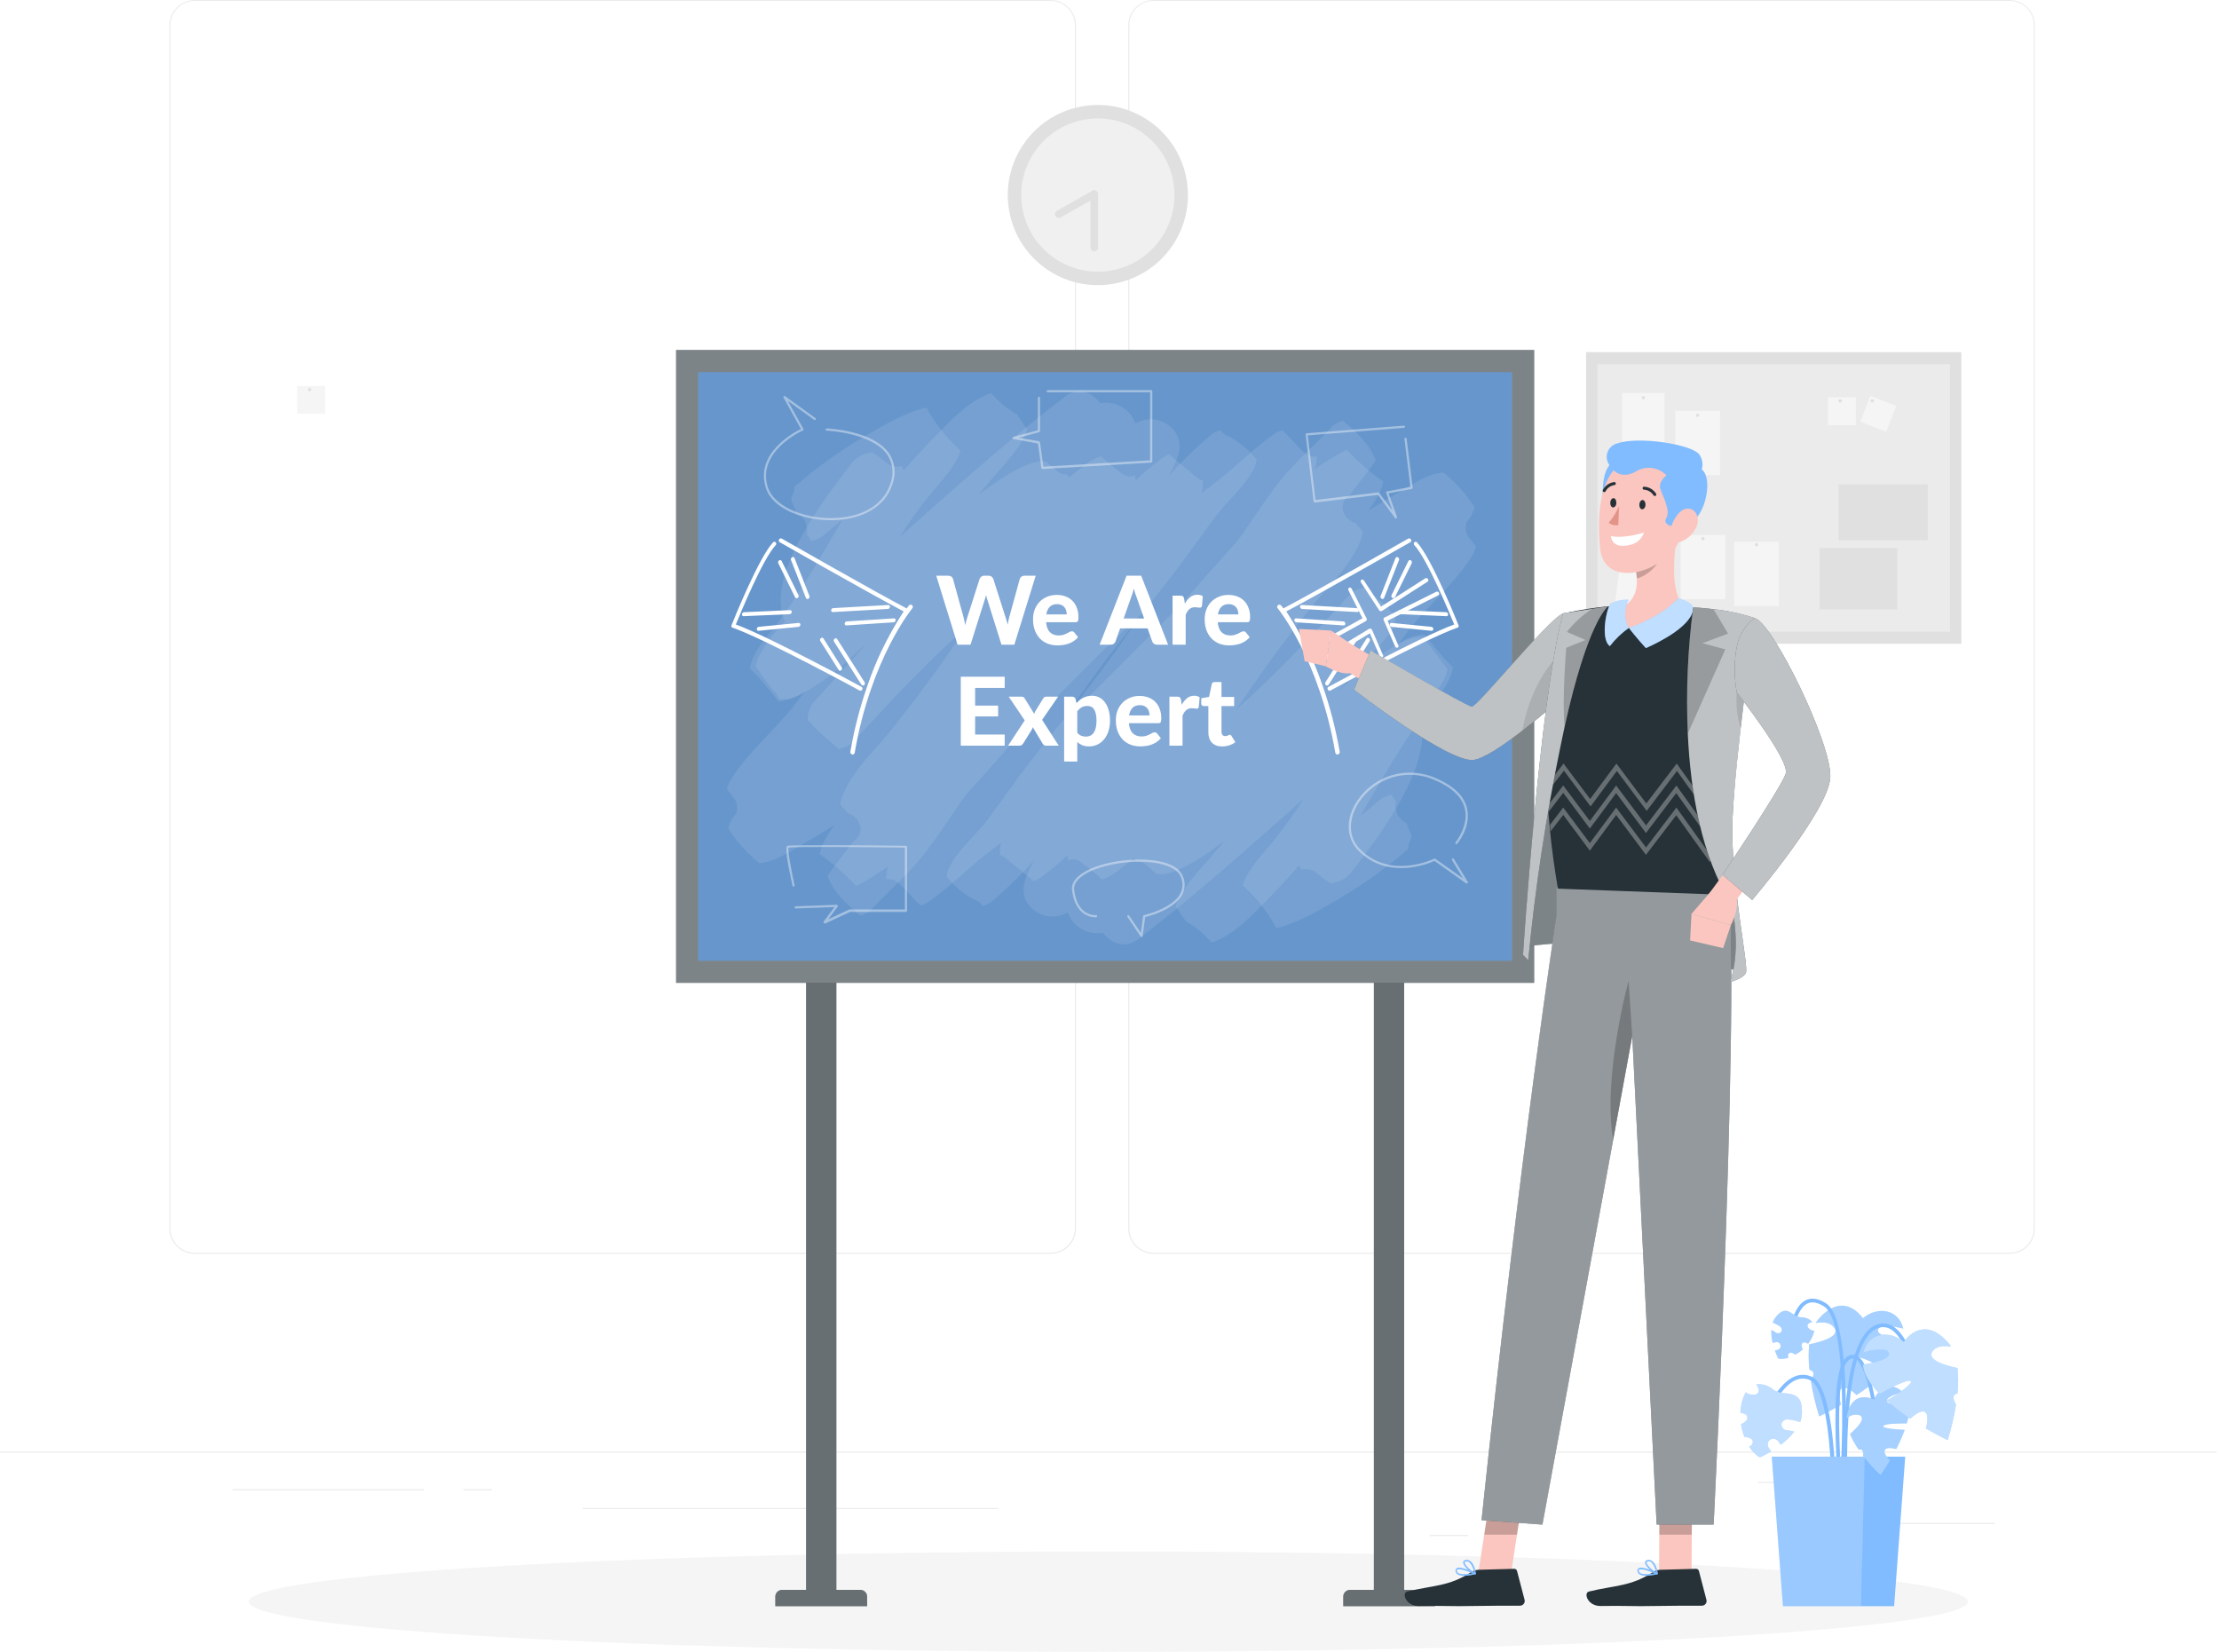 <svg width="747" height="556" viewBox="0 0 747 556" fill="none" xmlns="http://www.w3.org/2000/svg">
    <path d="M746.189 488.604H0V488.977H746.189V488.604Z" fill="#EBEBEB"/>
    <path d="M671.421 512.616H621.993V512.99H671.421V512.616Z" fill="#EBEBEB"/>
    <path d="M494.306 516.676H481.337V517.049H494.306V516.676Z" fill="#EBEBEB"/>
    <path d="M620.5 498.767H591.861V499.14H620.5V498.767Z" fill="#EBEBEB"/>
    <path d="M142.746 501.274H78.29V501.648H142.746V501.274Z" fill="#EBEBEB"/>
    <path d="M165.49 501.274H156.043V501.648H165.49V501.274Z" fill="#EBEBEB"/>
    <path d="M336.008 507.572H196.203V507.945H336.008V507.572Z" fill="#EBEBEB"/>
    <path d="M353.693 422.044H65.53C63.272 422.04 61.109 421.141 59.514 419.543C57.919 417.945 57.023 415.78 57.023 413.523V8.447C57.043 6.202 57.947 4.056 59.54 2.475C61.133 0.893 63.285 0.004 65.53 0H353.693C355.953 0 358.121 0.898 359.719 2.496C361.317 4.094 362.215 6.261 362.215 8.521V413.523C362.215 415.783 361.317 417.95 359.719 419.548C358.121 421.146 355.953 422.044 353.693 422.044ZM65.53 0.298C63.371 0.302 61.303 1.163 59.778 2.69C58.253 4.218 57.396 6.288 57.396 8.447V413.523C57.396 415.681 58.253 417.752 59.778 419.279C61.303 420.807 63.371 421.667 65.53 421.671H353.693C355.853 421.667 357.923 420.807 359.45 419.28C360.978 417.753 361.837 415.683 361.841 413.523V8.447C361.837 6.287 360.978 4.217 359.45 2.689C357.923 1.162 355.853 0.302 353.693 0.298H65.53Z" fill="#EBEBEB"/>
    <path d="M676.509 422.044H388.331C386.073 422.04 383.907 421.141 382.31 419.544C380.713 417.947 379.814 415.782 379.81 413.523V8.447C379.833 6.201 380.741 4.055 382.336 2.474C383.931 0.893 386.085 0.004 388.331 0H676.509C678.751 0.008 680.9 0.899 682.49 2.48C684.079 4.061 684.981 6.205 685.001 8.447V413.523C685.001 415.778 684.107 417.941 682.516 419.538C680.924 421.135 678.764 422.036 676.509 422.044ZM388.331 0.298C386.172 0.302 384.101 1.162 382.574 2.689C381.047 4.217 380.187 6.287 380.183 8.447V413.523C380.187 415.683 381.047 417.753 382.574 419.28C384.101 420.807 386.172 421.667 388.331 421.671H676.509C678.669 421.667 680.74 420.807 682.267 419.28C683.794 417.753 684.654 415.683 684.658 413.523V8.447C684.654 6.287 683.794 4.217 682.267 2.689C680.74 1.162 678.669 0.302 676.509 0.298H388.331Z" fill="#EBEBEB"/>
    <path d="M376.545 95.172C392.845 91.325 402.94 74.992 399.093 58.692C395.246 42.392 378.913 32.296 362.613 36.144C346.313 39.991 336.218 56.324 340.065 72.624C343.912 88.924 360.245 99.019 376.545 95.172Z" fill="#E0E0E0"/>
    <path d="M375.502 90.756C389.364 87.485 397.949 73.596 394.677 59.734C391.405 45.872 377.516 37.287 363.655 40.559C349.793 43.831 341.208 57.72 344.48 71.582C347.751 85.443 361.641 94.028 375.502 90.756Z" fill="#F0F0F0"/>
    <path d="M368.378 83.334V65.306L356.439 72.067" fill="#F0F0F0"/>
    <path d="M368.378 84.618C368.038 84.618 367.711 84.483 367.471 84.242C367.23 84.001 367.095 83.675 367.095 83.334V67.515L357.066 73.186C356.919 73.269 356.757 73.323 356.589 73.344C356.422 73.364 356.252 73.352 356.089 73.307C355.926 73.262 355.774 73.185 355.64 73.081C355.507 72.977 355.396 72.848 355.313 72.701C355.229 72.554 355.176 72.392 355.155 72.225C355.134 72.057 355.147 71.887 355.192 71.724C355.237 71.561 355.314 71.409 355.418 71.275C355.521 71.142 355.651 71.031 355.798 70.948L367.737 64.187C367.932 64.078 368.152 64.022 368.376 64.024C368.6 64.026 368.819 64.087 369.012 64.2C369.205 64.313 369.365 64.475 369.477 64.669C369.588 64.863 369.647 65.083 369.647 65.306V83.334C369.647 83.672 369.514 83.996 369.276 84.237C369.039 84.477 368.716 84.614 368.378 84.618Z" fill="#E0E0E0"/>
    <path d="M660.258 216.693V118.525L533.928 118.525V216.693H660.258Z" fill="#E0E0E0"/>
    <path d="M656.437 122.584H537.763V212.634H656.437V122.584Z" fill="#EBEBEB"/>
    <path d="M560.372 132.299H546.061V152.536H560.372V132.299Z" fill="#F5F5F5"/>
    <path d="M579.027 138.269H563.954V159.923H579.027V138.269Z" fill="#F5F5F5"/>
    <path d="M561.404 183.681L546.481 181.722L543.666 203.16L558.589 205.119L561.404 183.681Z" fill="#F5F5F5"/>
    <path d="M598.846 182.354H583.773V204.008H598.846V182.354Z" fill="#F5F5F5"/>
    <path d="M580.833 180.07H565.76V201.724H580.833V180.07Z" fill="#F5F5F5"/>
    <path d="M624.739 133.762H615.381V143.119H624.739V133.762Z" fill="#F5F5F5"/>
    <path d="M638.341 136.593L629.602 133.249L626.258 141.988L634.997 145.333L638.341 136.593Z" fill="#F5F5F5"/>
    <path d="M620.068 134.956C620.064 135.099 620.004 135.236 619.901 135.336C619.798 135.437 619.66 135.493 619.516 135.493C619.437 135.506 619.356 135.502 619.278 135.48C619.201 135.459 619.129 135.421 619.068 135.369C619.007 135.318 618.958 135.253 618.924 135.18C618.891 135.108 618.873 135.028 618.873 134.948C618.873 134.868 618.891 134.789 618.924 134.716C618.958 134.643 619.007 134.579 619.068 134.527C619.129 134.475 619.201 134.437 619.278 134.416C619.356 134.395 619.437 134.39 619.516 134.403C619.662 134.403 619.803 134.462 619.906 134.565C620.01 134.669 620.068 134.809 620.068 134.956Z" fill="#E0E0E0"/>
    <path d="M630.828 134.956C630.828 135.065 630.795 135.172 630.735 135.263C630.674 135.353 630.588 135.424 630.487 135.466C630.386 135.508 630.275 135.519 630.168 135.497C630.061 135.476 629.962 135.423 629.885 135.346C629.808 135.269 629.755 135.171 629.734 135.063C629.713 134.956 629.723 134.845 629.765 134.744C629.807 134.644 629.878 134.557 629.969 134.497C630.059 134.436 630.166 134.404 630.275 134.404C630.422 134.404 630.562 134.462 630.666 134.565C630.769 134.669 630.828 134.809 630.828 134.956Z" fill="#E0E0E0"/>
    <path d="M572.028 139.866C572.007 139.995 571.94 140.112 571.841 140.196C571.741 140.281 571.614 140.327 571.484 140.327C571.353 140.327 571.226 140.281 571.126 140.196C571.027 140.112 570.96 139.995 570.939 139.866C570.926 139.786 570.93 139.705 570.951 139.628C570.973 139.551 571.01 139.479 571.062 139.418C571.114 139.357 571.179 139.308 571.251 139.274C571.324 139.24 571.403 139.223 571.484 139.223C571.564 139.223 571.643 139.24 571.716 139.274C571.788 139.308 571.853 139.357 571.905 139.418C571.957 139.479 571.994 139.551 572.016 139.628C572.037 139.705 572.041 139.786 572.028 139.866Z" fill="#E0E0E0"/>
    <path d="M553.762 133.762C553.775 133.841 553.771 133.922 553.749 133.999C553.728 134.076 553.69 134.148 553.638 134.209C553.586 134.27 553.522 134.32 553.449 134.353C553.376 134.387 553.297 134.404 553.217 134.404C553.137 134.404 553.058 134.387 552.985 134.353C552.912 134.32 552.848 134.27 552.796 134.209C552.744 134.148 552.706 134.076 552.685 133.999C552.663 133.922 552.659 133.841 552.672 133.762C552.694 133.633 552.76 133.516 552.86 133.431C552.96 133.346 553.086 133.3 553.217 133.3C553.348 133.3 553.474 133.346 553.574 133.431C553.674 133.516 553.74 133.633 553.762 133.762Z" fill="#E0E0E0"/>
    <path d="M548.628 183.906C548.628 183.977 548.614 184.049 548.586 184.115C548.558 184.181 548.517 184.241 548.465 184.291C548.414 184.341 548.353 184.38 548.286 184.406C548.219 184.432 548.148 184.445 548.076 184.443C547.997 184.456 547.916 184.452 547.839 184.43C547.761 184.409 547.69 184.371 547.628 184.319C547.567 184.268 547.518 184.203 547.484 184.13C547.451 184.058 547.433 183.978 547.433 183.898C547.433 183.818 547.451 183.739 547.484 183.666C547.518 183.593 547.567 183.529 547.628 183.477C547.69 183.425 547.761 183.387 547.839 183.366C547.916 183.345 547.997 183.34 548.076 183.353C548.149 183.351 548.222 183.364 548.29 183.391C548.358 183.418 548.419 183.459 548.471 183.511C548.523 183.562 548.563 183.624 548.59 183.692C548.617 183.76 548.63 183.833 548.628 183.906Z" fill="#E0E0E0"/>
    <path d="M573.849 181.309C573.849 181.418 573.817 181.525 573.756 181.616C573.695 181.706 573.609 181.777 573.508 181.819C573.407 181.861 573.296 181.872 573.189 181.85C573.082 181.829 572.984 181.776 572.906 181.699C572.829 181.622 572.777 181.524 572.755 181.416C572.734 181.309 572.745 181.198 572.787 181.097C572.829 180.997 572.899 180.91 572.99 180.85C573.081 180.789 573.188 180.757 573.297 180.757C573.443 180.757 573.584 180.815 573.687 180.918C573.791 181.022 573.849 181.162 573.849 181.309Z" fill="#E0E0E0"/>
    <path d="M591.847 183.353C591.847 183.463 591.814 183.569 591.753 183.66C591.693 183.751 591.607 183.822 591.506 183.864C591.405 183.905 591.294 183.916 591.187 183.895C591.08 183.874 590.981 183.821 590.904 183.744C590.827 183.667 590.774 183.568 590.753 183.461C590.731 183.354 590.742 183.243 590.784 183.142C590.826 183.041 590.897 182.955 590.988 182.894C591.078 182.834 591.185 182.801 591.294 182.801C591.441 182.801 591.581 182.859 591.685 182.963C591.788 183.067 591.847 183.207 591.847 183.353Z" fill="#E0E0E0"/>
    <path d="M648.975 163.027H618.963V181.846H648.975V163.027Z" fill="#E0E0E0"/>
    <path d="M638.707 184.443H612.501V205.127H638.707V184.443Z" fill="#E0E0E0"/>
    <path d="M109.435 129.956H100.078V139.314H109.435V129.956Z" fill="#F5F5F5"/>
    <path d="M104.765 131.135C104.768 131.245 104.738 131.353 104.679 131.446C104.62 131.539 104.535 131.612 104.435 131.656C104.334 131.7 104.223 131.713 104.114 131.693C104.006 131.674 103.907 131.622 103.828 131.546C103.749 131.469 103.695 131.371 103.673 131.263C103.65 131.156 103.66 131.044 103.701 130.942C103.743 130.841 103.813 130.753 103.904 130.692C103.996 130.631 104.103 130.598 104.213 130.598C104.357 130.598 104.495 130.654 104.598 130.754C104.701 130.855 104.761 130.991 104.765 131.135Z" fill="#E0E0E0"/>
    <path d="M373.094 556C532.901 556 662.451 548.436 662.451 539.106C662.451 529.776 532.901 522.213 373.094 522.213C213.286 522.213 83.737 529.776 83.737 539.106C83.737 548.436 213.286 556 373.094 556Z" fill="#F5F5F5"/>
    <path d="M632.215 447.713C631.961 449.549 636.946 450.698 641.005 451.444C640.677 454.787 638.453 458.16 635.394 461.309C631.529 459.13 626.022 456.264 624.947 456.966C623.873 457.667 629.424 461.368 633.006 463.517C630.483 465.72 627.811 467.745 625.007 469.576C623.291 467.965 621.261 466.592 620.052 467.308C618.843 468.024 619.142 470.606 619.754 472.83C615.56 475.277 612.411 476.77 612.411 476.77C611.19 472.863 610.253 468.873 609.606 464.831C609.815 464.413 610.023 463.995 610.217 463.547C610.904 461.98 610.217 461.324 609.128 461.1C608.805 458.245 608.78 455.364 609.053 452.504C613.814 451.519 619.59 449.668 617.426 446.818C616.112 445.101 613.725 444.907 611.247 445.325C611.58 444.755 611.97 444.22 612.411 443.728C621.067 434.192 627.096 443.728 627.096 443.728C632.126 439.535 639.185 440.669 640.707 447.206C637.946 446.519 632.543 445.445 632.215 447.713Z" fill="#80BCFF"/>
    <path opacity="0.3" d="M632.215 447.713C631.961 449.549 636.946 450.698 641.005 451.444C640.677 454.787 638.453 458.16 635.394 461.309C631.529 459.13 626.022 456.264 624.947 456.966C623.873 457.667 629.424 461.368 633.006 463.517C630.483 465.72 627.811 467.745 625.007 469.576C623.291 467.965 621.261 466.592 620.052 467.308C618.843 468.024 619.142 470.606 619.754 472.83C615.56 475.277 612.411 476.77 612.411 476.77C611.19 472.863 610.253 468.873 609.606 464.831C609.815 464.413 610.023 463.995 610.217 463.547C610.904 461.98 610.217 461.324 609.128 461.1C608.805 458.245 608.78 455.364 609.053 452.504C613.814 451.519 619.59 449.668 617.426 446.818C616.112 445.101 613.725 444.907 611.247 445.325C611.58 444.755 611.97 444.22 612.411 443.728C621.067 434.192 627.096 443.728 627.096 443.728C632.126 439.535 639.185 440.669 640.707 447.206C637.946 446.519 632.543 445.445 632.215 447.713Z" fill="white"/>
    <path d="M621.426 517.75L622.679 517.646C622.679 517.004 617.56 453.19 631.872 447.176C632.555 446.857 633.302 446.7 634.056 446.718C634.809 446.736 635.548 446.929 636.215 447.28C641.394 449.982 643.871 461.144 643.886 461.264L645.11 460.995C645.005 460.518 642.483 449.146 636.797 446.176C635.969 445.736 635.051 445.493 634.113 445.467C633.176 445.442 632.245 445.633 631.395 446.027C616.247 452.384 621.202 515.079 621.426 517.75Z" fill="#80BCFF"/>
    <path d="M619.619 516.362C619.873 513.497 625.723 445.982 614.784 438.759C612.172 437.043 609.829 436.67 607.844 437.669C602.681 440.281 602.009 451.325 601.979 451.787L603.233 451.862C603.233 451.757 603.89 441.072 608.412 438.789C609.904 438.013 611.889 438.341 614.112 439.804C624.41 446.564 618.44 515.497 618.381 516.198L619.619 516.362Z" fill="#80BCFF"/>
    <path d="M617.978 521.824C618.067 519.631 619.858 467.95 609.904 463.428C608.97 462.988 607.951 462.759 606.919 462.759C605.887 462.759 604.868 462.988 603.934 463.428C597.099 466.412 592.876 479.172 592.712 479.71L593.891 480.098C593.891 479.963 598.114 467.353 604.427 464.577C605.195 464.216 606.033 464.029 606.882 464.029C607.731 464.029 608.569 464.216 609.337 464.577C616.963 468.039 617.217 507.05 616.664 521.795L617.978 521.824Z" fill="#80BCFF"/>
    <path d="M620.515 519.467L621.754 519.317C620.008 503.931 616.65 462.95 622.127 458.055C622.393 457.735 622.746 457.5 623.144 457.378C623.542 457.256 623.966 457.253 624.366 457.369C628.037 458.772 630.335 472.113 630.828 477.128L632.066 476.994C631.857 475.068 629.858 458.13 624.813 456.205C624.2 455.998 623.54 455.976 622.914 456.14C622.288 456.305 621.724 456.649 621.291 457.13C614.217 463.443 620.247 517.168 620.515 519.467Z" fill="#80BCFF"/>
    <path d="M641.378 490.305H596.443L600.204 540.643H637.632L641.378 490.305Z" fill="#80BCFF"/>
    <path opacity="0.2" d="M627.738 490.305L626.484 540.643H600.204L596.443 490.305H627.738Z" fill="white"/>
    <path d="M635.26 471.83C635.737 473.054 639.229 472.083 641.96 471.113C642.811 473.721 642.785 476.536 641.886 479.127C638.752 479.127 634.424 479.217 633.991 480.008C633.558 480.799 638.289 481.172 641.199 481.291C640.402 483.51 639.449 485.669 638.349 487.753C636.737 487.35 634.991 487.171 634.513 488.067C634.036 488.962 635.08 490.41 636.23 491.574C634.483 494.559 633.051 496.514 633.051 496.514C630.957 494.53 629.012 492.395 627.231 490.126C627.231 489.798 627.231 489.47 627.231 489.126C627.111 487.933 626.469 487.739 625.738 487.992C624.567 486.336 623.567 484.566 622.753 482.709C625.35 480.471 628.275 477.352 625.962 476.337C625.201 476.122 624.396 476.122 623.636 476.335C622.875 476.548 622.187 476.967 621.649 477.546C621.658 477.079 621.713 476.614 621.813 476.158C623.888 467.308 630.872 471.113 630.872 471.113C632.543 466.815 637.274 465.144 640.468 468.606C638.393 469.129 634.692 470.322 635.26 471.83Z" fill="#80BCFF"/>
    <path opacity="0.3" d="M635.26 471.83C635.737 473.054 639.229 472.083 641.96 471.113C642.811 473.721 642.785 476.536 641.886 479.127C638.752 479.127 634.424 479.217 633.991 480.008C633.558 480.799 638.289 481.172 641.199 481.291C640.402 483.51 639.449 485.669 638.349 487.753C636.737 487.35 634.991 487.171 634.513 488.067C634.036 488.962 635.08 490.41 636.23 491.574C634.483 494.559 633.051 496.514 633.051 496.514C630.957 494.53 629.012 492.395 627.231 490.126C627.231 489.798 627.231 489.47 627.231 489.126C627.111 487.933 626.469 487.739 625.738 487.992C624.567 486.336 623.567 484.566 622.753 482.709C625.35 480.471 628.275 477.352 625.962 476.337C625.201 476.122 624.396 476.122 623.636 476.335C622.875 476.548 622.187 476.967 621.649 477.546C621.658 477.079 621.713 476.614 621.813 476.158C623.888 467.308 630.872 471.113 630.872 471.113C632.543 466.815 637.274 465.144 640.468 468.606C638.393 469.129 634.692 470.322 635.26 471.83Z" fill="white"/>
    <path d="M601.89 477.799C603.293 477.921 604.676 478.211 606.009 478.665C606.367 477.709 606.569 476.701 606.606 475.68C606.889 466.622 600.413 470.442 596.98 467.771C596.199 467.09 595.285 466.579 594.296 466.27C593.307 465.962 592.264 465.863 591.234 465.98C591.534 466.455 591.794 466.954 592.01 467.472C592.078 467.671 592.104 467.882 592.085 468.091C592.066 468.3 592.002 468.503 591.9 468.686C591.797 468.869 591.657 469.028 591.488 469.154C591.319 469.279 591.126 469.367 590.921 469.412C590.059 469.579 589.166 469.469 588.369 469.099C588.138 468.969 587.918 468.819 587.712 468.651C587.173 469.589 586.757 470.592 586.474 471.636C586.138 472.904 585.943 474.205 585.892 475.516C586.397 475.631 586.895 475.776 587.384 475.949C587.582 476.032 587.758 476.16 587.899 476.322C588.04 476.484 588.141 476.676 588.196 476.884C588.251 477.092 588.257 477.309 588.215 477.519C588.172 477.73 588.082 477.928 587.951 478.098C587.413 478.644 586.781 479.088 586.086 479.411C586.319 480.864 586.699 482.289 587.22 483.664H587.683C588.026 483.739 588.339 483.814 588.668 483.918C588.854 483.96 589.034 484.026 589.205 484.112C589.424 484.212 589.616 484.363 589.764 484.552C589.912 484.742 590.012 484.965 590.055 485.202C590.092 485.449 590.062 485.701 589.967 485.932C589.873 486.163 589.718 486.365 589.518 486.515C589.306 486.671 589.081 486.811 588.847 486.933C589.71 488.434 590.949 489.684 592.443 490.559C593.752 489.957 595.027 489.284 596.264 488.545C595.98 488.171 595.712 487.813 595.458 487.44C595.159 487.003 595.026 486.474 595.085 485.948C595.116 485.698 595.196 485.457 595.322 485.239C595.447 485.022 595.615 484.831 595.816 484.679C596.219 484.368 596.728 484.228 597.234 484.291C597.74 484.361 598.199 484.623 598.517 485.023C598.816 485.47 599.144 485.888 599.472 486.321C601.202 485.041 602.753 483.535 604.084 481.844H603.935C603.098 481.625 602.244 481.48 601.383 481.411C600.88 481.34 600.426 481.076 600.116 480.674C599.807 480.273 599.666 479.766 599.726 479.262C599.843 478.794 600.129 478.386 600.528 478.116C600.927 477.846 601.412 477.734 601.89 477.799Z" fill="#80BCFF"/>
    <path opacity="0.5" d="M601.89 477.799C603.293 477.921 604.676 478.211 606.009 478.665C606.367 477.709 606.569 476.701 606.606 475.68C606.889 466.622 600.413 470.442 596.98 467.771C596.199 467.09 595.285 466.579 594.296 466.27C593.307 465.962 592.264 465.863 591.234 465.98C591.534 466.455 591.794 466.954 592.01 467.472C592.078 467.671 592.104 467.882 592.085 468.091C592.066 468.3 592.002 468.503 591.9 468.686C591.797 468.869 591.657 469.028 591.488 469.154C591.319 469.279 591.126 469.367 590.921 469.412C590.059 469.579 589.166 469.469 588.369 469.099C588.138 468.969 587.918 468.819 587.712 468.651C587.173 469.589 586.757 470.592 586.474 471.636C586.138 472.904 585.943 474.205 585.892 475.516C586.397 475.631 586.895 475.776 587.384 475.949C587.582 476.032 587.758 476.16 587.899 476.322C588.04 476.484 588.141 476.676 588.196 476.884C588.251 477.092 588.257 477.309 588.215 477.519C588.172 477.73 588.082 477.928 587.951 478.098C587.413 478.644 586.781 479.088 586.086 479.411C586.319 480.864 586.699 482.289 587.22 483.664H587.683C588.026 483.739 588.339 483.814 588.668 483.918C588.854 483.96 589.034 484.026 589.205 484.112C589.424 484.212 589.616 484.363 589.764 484.552C589.912 484.742 590.012 484.965 590.055 485.202C590.092 485.449 590.062 485.701 589.967 485.932C589.873 486.163 589.718 486.365 589.518 486.515C589.306 486.671 589.081 486.811 588.847 486.933C589.71 488.434 590.949 489.684 592.443 490.559C593.752 489.957 595.027 489.284 596.264 488.545C595.98 488.171 595.712 487.813 595.458 487.44C595.159 487.003 595.026 486.474 595.085 485.948C595.116 485.698 595.196 485.457 595.322 485.239C595.447 485.022 595.615 484.831 595.816 484.679C596.219 484.368 596.728 484.228 597.234 484.291C597.74 484.361 598.199 484.623 598.517 485.023C598.816 485.47 599.144 485.888 599.472 486.321C601.202 485.041 602.753 483.535 604.084 481.844H603.935C603.098 481.625 602.244 481.48 601.383 481.411C600.88 481.34 600.426 481.076 600.116 480.674C599.807 480.273 599.666 479.766 599.726 479.262C599.843 478.794 600.129 478.386 600.528 478.116C600.927 477.846 601.412 477.734 601.89 477.799Z" fill="white"/>
    <path d="M599.308 446.549C598.519 446.003 597.667 445.552 596.771 445.206C596.989 444.545 597.322 443.928 597.756 443.385C601.577 438.49 603.308 443.385 606.278 443.385C606.987 443.365 607.692 443.494 608.347 443.764C609.003 444.034 609.594 444.439 610.083 444.952C609.709 445.083 609.344 445.243 608.994 445.43C608.864 445.497 608.751 445.593 608.663 445.711C608.576 445.829 608.517 445.965 608.491 446.11C608.465 446.254 608.473 446.402 608.514 446.543C608.554 446.684 608.627 446.814 608.725 446.922C609.108 447.392 609.631 447.726 610.218 447.877C610.401 447.893 610.586 447.893 610.77 447.877C610.634 448.615 610.403 449.332 610.083 450.011C609.711 450.828 609.245 451.6 608.695 452.31C608.376 452.142 608.047 451.993 607.711 451.862C607.57 451.821 607.422 451.813 607.278 451.837C607.134 451.862 606.998 451.918 606.879 452.003C606.759 452.088 606.661 452.198 606.591 452.326C606.52 452.454 606.48 452.596 606.472 452.742C606.519 453.259 606.655 453.764 606.875 454.235C606.114 454.893 605.289 455.473 604.412 455.966L604.129 455.787L603.517 455.488C603.396 455.435 603.271 455.39 603.144 455.354C602.985 455.308 602.816 455.303 602.654 455.34C602.493 455.376 602.343 455.453 602.219 455.563C602.092 455.677 601.997 455.823 601.945 455.985C601.893 456.148 601.884 456.321 601.92 456.488C601.964 456.662 602.024 456.832 602.099 456.996C600.988 457.403 599.79 457.516 598.622 457.324C598.196 456.436 597.823 455.524 597.503 454.593L598.398 454.354C598.733 454.273 599.025 454.071 599.219 453.787C599.314 453.641 599.378 453.477 599.409 453.305C599.44 453.133 599.436 452.957 599.398 452.787C599.32 452.449 599.112 452.154 598.819 451.967C598.526 451.78 598.171 451.716 597.831 451.787C597.473 451.892 597.115 451.966 596.756 452.041C596.399 450.617 596.243 449.15 596.294 447.683H596.383C596.905 447.94 597.404 448.24 597.876 448.579C598.171 448.764 598.528 448.826 598.869 448.75C599.209 448.675 599.507 448.469 599.696 448.176C599.823 447.9 599.853 447.59 599.783 447.296C599.712 447.001 599.545 446.738 599.308 446.549Z" fill="#80BCFF"/>
    <path opacity="0.3" d="M599.308 446.549C598.519 446.003 597.667 445.552 596.771 445.206C596.989 444.545 597.322 443.928 597.756 443.385C601.577 438.49 603.308 443.385 606.278 443.385C606.987 443.365 607.692 443.494 608.347 443.764C609.003 444.034 609.594 444.439 610.083 444.952C609.709 445.083 609.344 445.243 608.994 445.43C608.864 445.497 608.751 445.593 608.663 445.711C608.576 445.829 608.517 445.965 608.491 446.11C608.465 446.254 608.473 446.402 608.514 446.543C608.554 446.684 608.627 446.814 608.725 446.922C609.108 447.392 609.631 447.726 610.218 447.877C610.401 447.893 610.586 447.893 610.77 447.877C610.634 448.615 610.403 449.332 610.083 450.011C609.711 450.828 609.245 451.6 608.695 452.31C608.376 452.142 608.047 451.993 607.711 451.862C607.57 451.821 607.422 451.813 607.278 451.837C607.134 451.862 606.998 451.918 606.879 452.003C606.759 452.088 606.661 452.198 606.591 452.326C606.52 452.454 606.48 452.596 606.472 452.742C606.519 453.259 606.655 453.764 606.875 454.235C606.114 454.893 605.289 455.473 604.412 455.966L604.129 455.787L603.517 455.488C603.396 455.435 603.271 455.39 603.144 455.354C602.985 455.308 602.816 455.303 602.654 455.34C602.493 455.376 602.343 455.453 602.219 455.563C602.092 455.677 601.997 455.823 601.945 455.985C601.893 456.148 601.884 456.321 601.92 456.488C601.964 456.662 602.024 456.832 602.099 456.996C600.988 457.403 599.79 457.516 598.622 457.324C598.196 456.436 597.823 455.524 597.503 454.593L598.398 454.354C598.733 454.273 599.025 454.071 599.219 453.787C599.314 453.641 599.378 453.477 599.409 453.305C599.44 453.133 599.436 452.957 599.398 452.787C599.32 452.449 599.112 452.154 598.819 451.967C598.526 451.78 598.171 451.716 597.831 451.787C597.473 451.892 597.115 451.966 596.756 452.041C596.399 450.617 596.243 449.15 596.294 447.683H596.383C596.905 447.94 597.404 448.24 597.876 448.579C598.171 448.764 598.528 448.826 598.869 448.75C599.209 448.675 599.507 448.469 599.696 448.176C599.823 447.9 599.853 447.59 599.783 447.296C599.712 447.001 599.545 446.738 599.308 446.549Z" fill="white"/>
    <path d="M635.916 455.622C636.185 457.458 631.2 458.682 627.126 459.353C627.454 462.696 629.678 466.069 632.752 469.218C636.603 467.039 642.124 464.174 643.199 464.875C644.273 465.577 638.722 469.352 635.125 471.427C637.629 473.649 640.282 475.699 643.065 477.56C644.796 475.949 646.825 474.576 648.019 475.292C649.213 476.008 648.945 478.59 648.318 480.829C652.526 483.276 655.66 484.754 655.66 484.754C656.881 480.847 657.818 476.857 658.466 472.815C658.257 472.397 658.048 471.964 657.854 471.516C657.183 469.949 657.854 469.293 658.958 469.069C659.256 466.216 659.256 463.34 658.958 460.488C654.213 459.488 648.512 457.637 650.601 454.787C651.9 453.071 654.287 452.877 656.78 453.294C656.447 452.72 656.052 452.185 655.601 451.698C646.96 442.161 640.916 451.698 640.916 451.698C635.901 447.504 628.842 448.713 627.305 455.19C630.2 454.429 635.588 453.354 635.916 455.622Z" fill="#80BCFF"/>
    <path opacity="0.5" d="M635.916 455.622C636.185 457.458 631.2 458.682 627.126 459.353C627.454 462.696 629.678 466.069 632.752 469.218C636.603 467.039 642.124 464.174 643.199 464.875C644.273 465.577 638.722 469.352 635.125 471.427C637.629 473.649 640.282 475.699 643.065 477.56C644.796 475.949 646.825 474.576 648.019 475.292C649.213 476.008 648.945 478.59 648.318 480.829C652.526 483.276 655.66 484.754 655.66 484.754C656.881 480.847 657.818 476.857 658.466 472.815C658.257 472.397 658.048 471.964 657.854 471.516C657.183 469.949 657.854 469.293 658.958 469.069C659.256 466.216 659.256 463.34 658.958 460.488C654.213 459.488 648.512 457.637 650.601 454.787C651.9 453.071 654.287 452.877 656.78 453.294C656.447 452.72 656.052 452.185 655.601 451.698C646.96 442.161 640.916 451.698 640.916 451.698C635.901 447.504 628.842 448.713 627.305 455.19C630.2 454.429 635.588 453.354 635.916 455.622Z" fill="white"/>
    <path d="M480.784 535.151H472.695V316.787H462.502V535.151H454.414C453.822 535.163 453.259 535.405 452.844 535.826C452.428 536.247 452.194 536.814 452.19 537.405V540.643H483.097V537.405C483.095 537.104 483.034 536.807 482.916 536.531C482.798 536.254 482.627 536.004 482.412 535.794C482.197 535.585 481.942 535.42 481.662 535.31C481.383 535.199 481.084 535.145 480.784 535.151Z" fill="#263238"/>
    <path d="M289.641 535.151H281.552V316.787H271.359V535.151H263.27C262.671 535.151 262.097 535.388 261.672 535.81C261.247 536.233 261.006 536.806 261.002 537.405V540.643H291.909V537.405C291.905 536.806 291.664 536.233 291.239 535.81C290.814 535.388 290.24 535.151 289.641 535.151Z" fill="#263238"/>
    <g opacity="0.3">
    <path d="M480.784 535.151H472.695V316.787H462.503V535.151H454.414C453.823 535.163 453.259 535.405 452.844 535.826C452.429 536.247 452.194 536.814 452.19 537.405V540.643H483.097V537.405C483.095 537.104 483.034 536.807 482.916 536.531C482.798 536.254 482.627 536.004 482.412 535.794C482.197 535.585 481.942 535.42 481.663 535.31C481.383 535.199 481.085 535.145 480.784 535.151Z" fill="white"/>
    <path d="M289.641 535.151H281.552V316.787H271.359V535.151H263.27C262.671 535.151 262.097 535.388 261.672 535.81C261.247 536.233 261.006 536.806 261.002 537.405V540.643H291.909V537.405C291.905 536.806 291.664 536.233 291.239 535.81C290.814 535.388 290.24 535.151 289.641 535.151Z" fill="white"/>
    </g>
    <path d="M516.452 117.808H227.602V330.83H516.452V117.808Z" fill="#263238"/>
    <path opacity="0.4" d="M516.452 117.808H227.602V330.83H516.452V117.808Z" fill="white"/>
    <path d="M508.975 323.383V125.285L235.049 125.285V323.383H508.975Z" fill="#80BCFF"/>
    <path opacity="0.2" d="M508.975 323.383V125.285L235.049 125.285V323.383H508.975Z" fill="black"/>
    <path opacity="0.1" d="M487.306 225.349C484.993 222.454 483.067 219.23 480.501 216.395C480.011 215.863 479.653 215.224 479.456 214.529C477.42 214.262 475.35 214.577 473.486 215.44C466.263 218.678 459.682 224.155 453.966 229.558C452.742 230.707 451.489 231.796 450.235 232.9C455.876 226.603 461.517 220.29 467.233 214.052C468.075 213.177 468.734 212.143 469.173 211.01C469.611 209.878 469.819 208.669 469.785 207.455C467.149 204.448 464.236 201.695 461.085 199.232C460.498 198.833 459.992 198.327 459.592 197.74C457.353 197.933 455.281 199.007 453.832 200.725C441.609 214.007 429.506 227.065 416 238.974C417.089 237.482 418.179 235.99 419.224 234.393C426.312 223.872 433.909 213.768 441.833 203.859C447.415 196.875 457.055 188.293 458.831 179.041C458.473 178.593 458.1 178.13 457.712 177.683C457.324 177.235 456.712 176.533 456.22 175.981C455.722 175.886 455.246 175.699 454.817 175.429C452.444 173.937 450.937 170.713 452.832 168.116C453.239 167.536 453.744 167.031 454.324 166.624C457.204 162.998 460.025 159.341 462.711 155.566C462.851 155.368 462.981 155.164 463.099 154.954C461.174 149.417 456.578 145.402 452.101 141.627C450.475 142.014 449.006 142.889 447.892 144.134C442.505 149.969 436.326 155.118 431.342 161.311C425.984 167.952 421.567 175.295 416.492 182.13C416.4 182.233 416.315 182.342 416.239 182.458C410.09 189.293 403.927 196.113 397.957 203.098C392.764 208.351 387.51 213.544 382.377 218.648C374.273 226.856 366.05 235.064 357.514 242.959C359.633 239.825 361.752 236.706 363.931 233.602C373.542 219.917 384.212 207.008 394.495 193.83C399.569 187.338 404.21 180.548 409.12 173.952C413 168.758 418.806 164.012 421.85 158.297C422.479 157.155 422.884 155.904 423.044 154.61C422.697 154.315 422.382 153.985 422.104 153.625C419.558 150.61 416.385 148.186 412.806 146.522C412.01 146.133 411.353 145.507 410.926 144.731C409.49 145.155 408.161 145.883 407.031 146.865C402.209 151.022 397.658 155.484 393.405 160.222C394.797 157.911 395.905 155.441 396.704 152.864C399.121 144.611 389.913 138.537 382.839 142.209L382.227 142.537C381.402 140.172 379.755 138.182 377.585 136.93C375.416 135.679 372.868 135.248 370.408 135.717C367.677 132.076 362.946 130.165 358.603 133.434C340.904 146.955 324.04 161.923 307.34 176.713C305.848 178.056 304.355 179.414 302.863 180.772C305.752 176.224 308.871 171.826 312.205 167.594C316.041 162.729 321.383 157.655 323.428 151.611C323.218 151.483 323.023 151.333 322.846 151.163C318.46 147.177 314.763 142.492 311.907 137.299C311.912 137.254 311.912 137.209 311.907 137.165C304.445 138.836 296.655 143.656 290.357 147.283C282.235 152.101 274.563 157.64 267.434 163.833C267.443 164.613 267.306 165.387 267.031 166.117C266.862 166.539 266.663 166.948 266.434 167.34V168.669C267.049 169.883 267.549 171.152 267.926 172.459C269.086 173.002 270.068 173.861 270.762 174.937C271.427 176.14 271.752 177.502 271.702 178.876C271.702 179.25 271.612 179.623 271.553 179.996C272.264 180.537 272.786 181.289 273.045 182.145C274.759 181.827 276.353 181.048 277.657 179.891C279.627 178.175 281.626 176.518 283.626 174.892C281.044 179.205 278.582 183.592 276.075 187.786C271.687 195.173 267.12 202.337 262.061 209.321C258.226 214.634 253.107 219.26 252.465 225.14C256.032 228.125 258.509 231.96 261.599 235.467C261.756 235.656 261.901 235.856 262.031 236.064C265.26 235.795 268.354 234.655 270.986 232.766C270.165 233.736 269.359 234.721 268.613 235.751C261.852 245.004 252.301 252.48 246.227 262.121C245.499 263.211 244.992 264.433 244.735 265.718L246.854 268.404C247.456 269.079 247.868 269.901 248.049 270.787C248.23 271.673 248.173 272.592 247.884 273.448L248.033 273.583C247.779 273.881 247.526 274.165 247.287 274.478C246.27 275.764 245.547 277.256 245.168 278.851C247.994 283.286 251.522 287.233 255.614 290.536C261.166 290.133 266.061 286.522 270.971 283.701C274.314 281.776 277.642 279.806 280.94 277.732C279.264 279.835 277.86 282.142 276.761 284.596C276.358 285.549 276.091 286.554 275.97 287.581C276.246 287.736 276.51 287.911 276.761 288.104C280.871 291.094 284.685 294.472 288.148 298.192C288.66 298.001 289.158 297.777 289.64 297.52C292.878 295.755 296.003 293.791 298.998 291.64C298.517 293.023 298.27 294.475 298.266 295.939C299.01 295.833 299.767 295.891 300.486 296.107C301.205 296.324 301.868 296.694 302.43 297.192C305.116 299.505 307.28 302.46 309.892 304.803C310.749 304.595 311.563 304.236 312.295 303.744C319.324 298.983 325.278 292.715 331.994 287.521C333.68 286.208 335.382 284.925 337.083 283.641C336.636 284.976 336.473 286.389 336.606 287.79C337.277 287.97 337.903 288.29 338.441 288.73C341.665 291.327 344.814 293.998 348.007 296.64C348.822 296.341 349.591 295.929 350.291 295.416C353.456 293.154 356.449 290.66 359.245 287.954C359.325 288.514 359.445 289.068 359.603 289.611C360.223 289.325 360.906 289.205 361.587 289.262C362.267 289.32 362.92 289.553 363.483 289.939C366.091 291.806 368.582 293.83 370.945 295.998C374.661 295.013 377.243 292.297 380.243 290.029L381.735 288.865C381.928 289.238 382.148 289.597 382.392 289.939C383.334 289.806 384.292 290.03 385.078 290.566C386.359 291.514 387.576 292.546 388.719 293.655L389.212 294.118C390.483 294.361 391.791 294.325 393.047 294.013C399.942 292.163 406.105 287.417 412.015 283.253C410.851 284.596 409.687 285.954 408.553 287.342C404.24 292.64 397.912 298.401 395.719 305.102C396.01 305.382 396.266 305.698 396.48 306.042C397.301 307.4 398.226 308.758 399.211 310.086C402.466 311.994 405.394 314.413 407.881 317.25C408.361 317.126 408.83 316.967 409.284 316.772C416.224 313.787 421.402 308.206 426.596 302.908C430.312 299.147 433.879 295.252 437.356 291.282C437.56 291.806 437.82 292.307 438.132 292.775C438.98 292.504 439.884 292.459 440.754 292.642C441.625 292.825 442.434 293.231 443.102 293.819C444.594 295.058 446.221 296.192 447.817 297.341C449.239 297.253 450.624 296.856 451.877 296.178C453.129 295.501 454.219 294.558 455.07 293.416C462.816 283.343 484.545 255.868 477.307 240.347C480.926 236.852 483.95 232.789 486.261 228.319C486.747 227.383 487.099 226.383 487.306 225.349Z" fill="white"/>
    <path opacity="0.1" d="M254.346 224.439C256.659 227.334 258.584 230.557 261.151 233.393C261.64 233.927 262.002 234.565 262.211 235.258C264.247 235.528 266.317 235.212 268.18 234.348C275.403 231.11 281.985 225.632 287.715 220.23C288.924 219.081 290.178 217.977 291.446 216.887C285.79 223.185 280.164 229.498 274.448 235.736C273.604 236.61 272.943 237.644 272.502 238.776C272.061 239.909 271.85 241.117 271.881 242.332C274.521 245.336 277.434 248.089 280.582 250.555C281.168 250.955 281.675 251.461 282.074 252.048C284.314 251.854 286.385 250.781 287.835 249.063C300.057 235.781 312.161 222.722 325.667 210.813C324.592 212.306 323.488 213.798 322.443 215.395C315.354 225.841 307.758 236.019 299.848 245.929C294.252 252.913 284.611 261.494 282.835 270.747C283.208 271.195 283.567 271.657 283.955 272.105C284.343 272.553 284.969 273.254 285.447 273.806C285.945 273.901 286.421 274.089 286.85 274.359C289.223 275.851 290.73 279.075 288.835 281.671C288.432 282.255 287.926 282.761 287.342 283.164C284.462 286.79 281.656 290.446 278.955 294.222C278.815 294.419 278.686 294.623 278.567 294.834C280.507 300.371 285.089 304.37 289.566 308.161C291.193 307.777 292.662 306.901 293.774 305.654C299.177 299.819 305.34 294.67 310.325 288.476C315.683 281.835 320.1 274.493 325.174 267.583L325.443 267.255C331.576 260.42 337.74 253.6 343.709 246.615C348.918 241.362 354.156 236.169 359.29 231.065C367.393 222.857 375.616 214.649 384.153 206.754C382.034 209.888 379.914 213.007 377.736 216.111C368.125 229.796 357.454 242.705 347.172 255.883C342.098 262.375 337.456 269.165 332.546 275.761C328.666 280.955 322.861 285.701 319.816 291.416C319.187 292.558 318.782 293.809 318.623 295.103C318.973 295.394 319.288 295.724 319.563 296.088C322.111 299.107 325.29 301.532 328.875 303.191C329.668 303.58 330.32 304.206 330.741 304.982C332.179 304.563 333.508 303.835 334.636 302.848C339.461 298.663 344.017 294.177 348.276 289.417C346.879 291.727 345.767 294.197 344.963 296.774C342.545 305.027 351.753 311.101 358.827 307.43L359.439 307.101C360.264 309.466 361.912 311.456 364.081 312.708C366.251 313.96 368.798 314.391 371.259 313.922C373.99 317.563 378.721 319.473 383.063 316.205C400.763 302.684 417.627 287.715 434.341 272.926L438.819 268.867C435.929 273.414 432.811 277.812 429.476 282.044C425.641 286.909 420.298 291.984 418.269 298.028C418.473 298.163 418.668 298.312 418.851 298.475C423.163 302.462 426.798 307.124 429.611 312.28C429.611 312.28 429.611 312.369 429.611 312.414C437.073 310.743 444.863 305.922 451.176 302.296C459.29 297.474 466.957 291.935 474.083 285.745C474.074 284.966 474.211 284.191 474.486 283.462C474.661 283.043 474.861 282.634 475.083 282.238C475.083 281.806 475.083 281.358 475.083 280.91C474.462 279.699 473.963 278.429 473.591 277.119C472.432 276.577 471.449 275.718 470.755 274.642C470.091 273.438 469.766 272.077 469.815 270.702C469.815 270.329 469.905 269.956 469.965 269.583C469.28 269.032 468.784 268.28 468.547 267.434C466.829 267.751 465.229 268.53 463.92 269.687C461.95 271.404 459.951 273.06 457.951 274.687C460.518 270.374 462.995 265.986 465.487 261.793C469.875 254.331 474.442 247.242 479.516 240.258C483.336 234.945 488.47 230.319 489.097 224.439C485.53 221.454 483.053 217.618 479.963 214.111C479.806 213.922 479.661 213.723 479.531 213.514C476.303 213.784 473.208 214.924 470.576 216.813C471.397 215.842 472.203 214.858 472.949 213.828C479.71 204.575 489.261 197.098 495.335 187.457C496.063 186.368 496.57 185.146 496.827 183.861L494.708 181.175C494.11 180.497 493.7 179.675 493.52 178.79C493.339 177.905 493.394 176.988 493.678 176.13L493.529 175.996C493.783 175.698 494.037 175.414 494.275 175.101C495.291 173.812 496.018 172.321 496.409 170.728C493.578 166.297 490.05 162.351 485.963 159.043C480.411 159.446 475.516 163.057 470.606 165.878C467.263 167.808 463.94 169.798 460.637 171.847C462.316 169.751 463.72 167.449 464.816 164.997C465.219 164.045 465.486 163.04 465.607 162.012C465.334 161.861 465.074 161.686 464.831 161.49C460.713 158.504 456.894 155.126 453.429 151.402C452.917 151.592 452.419 151.817 451.937 152.073C448.699 153.839 445.574 155.802 442.579 157.953C443.067 156.573 443.314 155.119 443.311 153.655C442.567 153.759 441.81 153.7 441.092 153.484C440.373 153.267 439.71 152.898 439.147 152.402C436.461 150.088 434.297 147.133 431.685 144.79C430.828 144.999 430.014 145.358 429.282 145.85C422.253 150.611 416.299 156.879 409.583 162.072C407.897 163.385 406.195 164.669 404.494 165.952C404.948 164.62 405.111 163.205 404.971 161.804C404.3 161.624 403.674 161.304 403.136 160.863C399.912 158.267 396.763 155.595 393.585 152.954C392.764 153.249 391.99 153.661 391.286 154.177C388.121 156.44 385.128 158.934 382.332 161.639C382.259 161.078 382.139 160.524 381.974 159.983C381.354 160.269 380.671 160.389 379.99 160.332C379.31 160.274 378.657 160.041 378.094 159.654C375.483 157.792 372.991 155.768 370.632 153.595C366.901 154.58 364.319 157.297 361.319 159.565L359.827 160.729C359.634 160.356 359.414 159.997 359.17 159.654C358.228 159.786 357.271 159.563 356.484 159.028C355.207 158.076 353.99 157.044 352.843 155.938L352.35 155.476C351.079 155.233 349.771 155.269 348.515 155.58C341.635 157.431 335.472 162.177 329.562 166.34C330.711 164.997 331.875 163.639 333.009 162.251C337.322 156.953 343.65 151.193 345.844 144.492C345.556 144.208 345.301 143.892 345.082 143.552C344.262 142.194 343.336 140.836 342.366 139.507C339.104 137.604 336.17 135.185 333.681 132.344C333.206 132.467 332.742 132.627 332.293 132.822C325.353 135.806 320.16 141.388 314.966 146.686C311.265 150.447 307.683 154.342 304.221 158.311C304.012 157.787 303.747 157.286 303.43 156.819C302.582 157.089 301.679 157.135 300.808 156.952C299.937 156.769 299.128 156.363 298.461 155.774C296.968 154.536 295.356 153.401 293.745 152.252C292.323 152.341 290.938 152.737 289.685 153.415C288.433 154.093 287.343 155.036 286.492 156.177C278.746 166.251 257.017 193.725 264.255 209.246C260.65 212.72 257.627 216.752 255.301 221.185C254.831 222.219 254.51 223.315 254.346 224.439Z" fill="white"/>
    <g filter="url(#filter0_d_1_659)">
    <path d="M348.664 189.784L341.464 213H337.128L332.376 197.816C332.301 197.603 332.227 197.368 332.152 197.112C332.077 196.856 332.008 196.584 331.944 196.296C331.88 196.584 331.811 196.856 331.736 197.112C331.661 197.368 331.587 197.603 331.512 197.816L326.712 213H322.36L315.176 189.784H319.208C319.624 189.784 319.971 189.88 320.248 190.072C320.536 190.264 320.723 190.52 320.808 190.84L324.408 203.928C324.493 204.291 324.579 204.685 324.664 205.112C324.76 205.528 324.851 205.971 324.936 206.44C325.032 205.96 325.133 205.512 325.24 205.096C325.347 204.68 325.464 204.291 325.592 203.928L329.784 190.84C329.869 190.573 330.051 190.333 330.328 190.12C330.616 189.896 330.963 189.784 331.368 189.784H332.776C333.192 189.784 333.528 189.885 333.784 190.088C334.051 190.28 334.248 190.531 334.376 190.84L338.552 203.928C338.68 204.269 338.797 204.643 338.904 205.048C339.011 205.443 339.112 205.864 339.208 206.312C339.293 205.864 339.373 205.443 339.448 205.048C339.533 204.643 339.619 204.269 339.704 203.928L343.304 190.84C343.379 190.563 343.56 190.317 343.848 190.104C344.136 189.891 344.483 189.784 344.888 189.784H348.664ZM359.1 202.808C359.1 202.349 359.036 201.912 358.908 201.496C358.791 201.08 358.599 200.712 358.332 200.392C358.066 200.072 357.73 199.821 357.324 199.64C356.919 199.448 356.434 199.352 355.868 199.352C354.812 199.352 353.986 199.651 353.388 200.248C352.791 200.845 352.402 201.699 352.22 202.808H359.1ZM352.156 205.432C352.295 206.979 352.732 208.109 353.468 208.824C354.215 209.539 355.186 209.896 356.38 209.896C356.988 209.896 357.511 209.827 357.948 209.688C358.396 209.539 358.786 209.379 359.116 209.208C359.458 209.027 359.762 208.867 360.028 208.728C360.306 208.579 360.578 208.504 360.844 208.504C361.186 208.504 361.452 208.632 361.644 208.888L362.924 210.488C362.455 211.032 361.938 211.485 361.372 211.848C360.807 212.2 360.22 212.483 359.612 212.696C359.004 212.899 358.391 213.037 357.772 213.112C357.154 213.197 356.556 213.24 355.98 213.24C354.828 213.24 353.751 213.053 352.748 212.68C351.756 212.296 350.887 211.736 350.14 211C349.404 210.253 348.823 209.331 348.396 208.232C347.97 207.133 347.756 205.859 347.756 204.408C347.756 203.288 347.938 202.232 348.3 201.24C348.674 200.248 349.207 199.384 349.9 198.648C350.594 197.912 351.436 197.331 352.428 196.904C353.42 196.467 354.54 196.248 355.788 196.248C356.844 196.248 357.815 196.419 358.7 196.76C359.596 197.091 360.364 197.576 361.004 198.216C361.655 198.856 362.156 199.645 362.508 200.584C362.871 201.512 363.052 202.573 363.052 203.768C363.052 204.099 363.036 204.371 363.004 204.584C362.972 204.797 362.919 204.968 362.844 205.096C362.77 205.224 362.668 205.315 362.54 205.368C362.412 205.411 362.247 205.432 362.044 205.432H352.156ZM385.157 204.184L382.645 197.08C382.495 196.707 382.335 196.269 382.165 195.768C382.005 195.267 381.85 194.723 381.701 194.136C381.551 194.733 381.391 195.288 381.221 195.8C381.061 196.301 380.906 196.739 380.757 197.112L378.261 204.184H385.157ZM393.221 213H389.493C389.077 213 388.735 212.904 388.469 212.712C388.213 212.509 388.021 212.253 387.893 211.944L386.325 207.512H377.077L375.509 211.944C375.402 212.211 375.215 212.456 374.949 212.68C374.682 212.893 374.346 213 373.941 213H370.181L379.253 189.784H384.165L393.221 213ZM398.874 199.224C399.397 198.285 400 197.544 400.682 197C401.365 196.456 402.165 196.184 403.082 196.184C403.829 196.184 404.437 196.36 404.906 196.712L404.618 199.976C404.565 200.189 404.48 200.339 404.362 200.424C404.256 200.499 404.106 200.536 403.914 200.536C403.744 200.536 403.498 200.515 403.178 200.472C402.858 200.419 402.56 200.392 402.282 200.392C401.877 200.392 401.514 200.451 401.194 200.568C400.885 200.685 400.608 200.851 400.362 201.064C400.117 201.277 399.893 201.539 399.69 201.848C399.498 202.157 399.317 202.509 399.146 202.904V213H394.73V196.504H397.338C397.786 196.504 398.096 196.584 398.266 196.744C398.437 196.904 398.56 197.181 398.634 197.576L398.874 199.224ZM416.882 202.808C416.882 202.349 416.818 201.912 416.69 201.496C416.572 201.08 416.38 200.712 416.114 200.392C415.847 200.072 415.511 199.821 415.106 199.64C414.7 199.448 414.215 199.352 413.65 199.352C412.594 199.352 411.767 199.651 411.17 200.248C410.572 200.845 410.183 201.699 410.002 202.808H416.882ZM409.938 205.432C410.076 206.979 410.514 208.109 411.25 208.824C411.996 209.539 412.967 209.896 414.162 209.896C414.77 209.896 415.292 209.827 415.73 209.688C416.178 209.539 416.567 209.379 416.898 209.208C417.239 209.027 417.543 208.867 417.81 208.728C418.087 208.579 418.359 208.504 418.626 208.504C418.967 208.504 419.234 208.632 419.426 208.888L420.706 210.488C420.236 211.032 419.719 211.485 419.154 211.848C418.588 212.2 418.002 212.483 417.394 212.696C416.786 212.899 416.172 213.037 415.554 213.112C414.935 213.197 414.338 213.24 413.762 213.24C412.61 213.24 411.532 213.053 410.53 212.68C409.538 212.296 408.668 211.736 407.922 211C407.186 210.253 406.604 209.331 406.178 208.232C405.751 207.133 405.538 205.859 405.538 204.408C405.538 203.288 405.719 202.232 406.082 201.24C406.455 200.248 406.988 199.384 407.682 198.648C408.375 197.912 409.218 197.331 410.21 196.904C411.202 196.467 412.322 196.248 413.57 196.248C414.626 196.248 415.596 196.419 416.482 196.76C417.378 197.091 418.146 197.576 418.786 198.216C419.436 198.856 419.938 199.645 420.29 200.584C420.652 201.512 420.834 202.573 420.834 203.768C420.834 204.099 420.818 204.371 420.786 204.584C420.754 204.797 420.7 204.968 420.626 205.096C420.551 205.224 420.45 205.315 420.322 205.368C420.194 205.411 420.028 205.432 419.826 205.432H409.938Z" fill="white"/>
    </g>
    <g filter="url(#filter1_d_1_659)">
    <path d="M328.264 227.544V233.512H336.008V237.144H328.264V243.24H338.216V247H323.432V223.784H338.216V227.544H328.264ZM356.415 247H352.175C351.855 247 351.594 246.92 351.391 246.76C351.199 246.6 351.044 246.413 350.927 246.2L347.679 240.776C347.583 241.139 347.444 241.459 347.263 241.736L344.479 246.2C344.351 246.403 344.191 246.589 343.999 246.76C343.818 246.92 343.583 247 343.295 247H339.359L344.959 238.488L339.583 230.504H343.823C344.143 230.504 344.378 230.547 344.527 230.632C344.676 230.717 344.81 230.856 344.927 231.048L348.159 236.28C348.212 236.099 348.282 235.917 348.367 235.736C348.452 235.544 348.554 235.357 348.671 235.176L351.151 231.128C351.407 230.712 351.738 230.504 352.143 230.504H356.191L350.815 238.296L356.415 247ZM362.646 242.648C363.062 243.128 363.51 243.464 363.99 243.656C364.481 243.848 365.004 243.944 365.558 243.944C366.092 243.944 366.577 243.843 367.014 243.64C367.452 243.437 367.825 243.123 368.134 242.696C368.454 242.259 368.7 241.704 368.87 241.032C369.041 240.36 369.126 239.56 369.126 238.632C369.126 237.715 369.052 236.936 368.902 236.296C368.764 235.656 368.561 235.139 368.294 234.744C368.038 234.349 367.724 234.067 367.35 233.896C366.977 233.715 366.561 233.624 366.102 233.624C365.324 233.624 364.668 233.779 364.134 234.088C363.612 234.387 363.116 234.829 362.646 235.416V242.648ZM362.39 232.664C362.721 232.301 363.073 231.971 363.446 231.672C363.82 231.363 364.22 231.101 364.646 230.888C365.073 230.664 365.532 230.493 366.022 230.376C366.513 230.248 367.046 230.184 367.622 230.184C368.508 230.184 369.318 230.376 370.054 230.76C370.801 231.133 371.441 231.683 371.974 232.408C372.508 233.123 372.924 234.003 373.222 235.048C373.521 236.093 373.67 237.288 373.67 238.632C373.67 239.869 373.5 241.016 373.158 242.072C372.828 243.117 372.353 244.024 371.734 244.792C371.116 245.56 370.369 246.163 369.494 246.6C368.63 247.027 367.665 247.24 366.598 247.24C365.702 247.24 364.94 247.107 364.31 246.84C363.692 246.573 363.137 246.211 362.646 245.752V252.328H358.23V230.504H360.95C361.505 230.504 361.873 230.76 362.054 231.272L362.39 232.664ZM386.975 236.808C386.975 236.349 386.911 235.912 386.783 235.496C386.666 235.08 386.474 234.712 386.207 234.392C385.941 234.072 385.605 233.821 385.199 233.64C384.794 233.448 384.309 233.352 383.743 233.352C382.687 233.352 381.861 233.651 381.263 234.248C380.666 234.845 380.277 235.699 380.095 236.808H386.975ZM380.031 239.432C380.17 240.979 380.607 242.109 381.343 242.824C382.09 243.539 383.061 243.896 384.255 243.896C384.863 243.896 385.386 243.827 385.823 243.688C386.271 243.539 386.661 243.379 386.991 243.208C387.333 243.027 387.637 242.867 387.903 242.728C388.181 242.579 388.453 242.504 388.719 242.504C389.061 242.504 389.327 242.632 389.519 242.888L390.799 244.488C390.33 245.032 389.813 245.485 389.247 245.848C388.682 246.2 388.095 246.483 387.487 246.696C386.879 246.899 386.266 247.037 385.647 247.112C385.029 247.197 384.431 247.24 383.855 247.24C382.703 247.24 381.626 247.053 380.623 246.68C379.631 246.296 378.762 245.736 378.015 245C377.279 244.253 376.698 243.331 376.271 242.232C375.845 241.133 375.631 239.859 375.631 238.408C375.631 237.288 375.813 236.232 376.175 235.24C376.549 234.248 377.082 233.384 377.775 232.648C378.469 231.912 379.311 231.331 380.303 230.904C381.295 230.467 382.415 230.248 383.663 230.248C384.719 230.248 385.69 230.419 386.575 230.76C387.471 231.091 388.239 231.576 388.879 232.216C389.53 232.856 390.031 233.645 390.383 234.584C390.746 235.512 390.927 236.573 390.927 237.768C390.927 238.099 390.911 238.371 390.879 238.584C390.847 238.797 390.794 238.968 390.719 239.096C390.645 239.224 390.543 239.315 390.415 239.368C390.287 239.411 390.122 239.432 389.919 239.432H380.031ZM397.812 233.224C398.334 232.285 398.937 231.544 399.62 231C400.302 230.456 401.102 230.184 402.02 230.184C402.766 230.184 403.374 230.36 403.844 230.712L403.556 233.976C403.502 234.189 403.417 234.339 403.3 234.424C403.193 234.499 403.044 234.536 402.852 234.536C402.681 234.536 402.436 234.515 402.116 234.472C401.796 234.419 401.497 234.392 401.22 234.392C400.814 234.392 400.452 234.451 400.132 234.568C399.822 234.685 399.545 234.851 399.3 235.064C399.054 235.277 398.83 235.539 398.628 235.848C398.436 236.157 398.254 236.509 398.084 236.904V247H393.668V230.504H396.276C396.724 230.504 397.033 230.584 397.204 230.744C397.374 230.904 397.497 231.181 397.572 231.576L397.812 233.224ZM411.426 247.256C410.68 247.256 410.018 247.149 409.442 246.936C408.866 246.712 408.381 246.397 407.986 245.992C407.592 245.587 407.293 245.096 407.09 244.52C406.888 243.944 406.786 243.293 406.786 242.568V233.672H405.234C405 233.672 404.797 233.597 404.626 233.448C404.466 233.299 404.386 233.075 404.386 232.776V231.048L407.026 230.568L407.922 226.296C408.04 225.816 408.365 225.576 408.898 225.576H411.202V230.6H415.458V233.672H411.202V242.28C411.202 242.739 411.309 243.101 411.522 243.368C411.746 243.635 412.061 243.768 412.466 243.768C412.68 243.768 412.861 243.747 413.01 243.704C413.16 243.651 413.288 243.597 413.394 243.544C413.501 243.48 413.597 243.427 413.682 243.384C413.778 243.331 413.874 243.304 413.97 243.304C414.098 243.304 414.205 243.336 414.29 243.4C414.376 243.453 414.461 243.549 414.546 243.688L415.874 245.8C415.266 246.28 414.578 246.643 413.81 246.888C413.042 247.133 412.248 247.256 411.426 247.256Z" fill="white"/>
    </g>
    <path d="M459.846 209.037L442.654 218.529C442.498 218.6 442.319 218.608 442.157 218.549C441.995 218.491 441.863 218.371 441.789 218.215C441.741 218.145 441.708 218.066 441.691 217.983C441.675 217.899 441.674 217.814 441.691 217.73C441.708 217.647 441.741 217.568 441.788 217.497C441.836 217.427 441.897 217.367 441.968 217.32L458.667 208.112L453.937 198.695C453.894 198.623 453.867 198.543 453.856 198.46C453.845 198.377 453.851 198.293 453.873 198.212C453.896 198.131 453.934 198.056 453.986 197.99C454.038 197.925 454.102 197.87 454.175 197.83C454.338 197.765 454.519 197.766 454.681 197.833C454.843 197.9 454.972 198.027 455.041 198.188L460.055 208.187C460.131 208.329 460.152 208.495 460.113 208.652C460.075 208.809 459.98 208.946 459.846 209.037Z" fill="white"/>
    <path d="M465.398 221.29H465.293C465.125 221.334 464.946 221.314 464.792 221.234C464.638 221.154 464.518 221.02 464.457 220.857L461.144 213.171C458.16 214.902 445.922 222.364 444.728 223.23C444.581 223.313 444.407 223.337 444.243 223.295C444.079 223.253 443.937 223.15 443.848 223.006C443.74 222.87 443.69 222.698 443.707 222.525C443.723 222.353 443.806 222.194 443.937 222.081C445.31 221.096 460.353 212.007 460.95 211.634C461.031 211.593 461.121 211.572 461.212 211.572C461.302 211.572 461.392 211.593 461.473 211.634C461.655 211.715 461.803 211.858 461.891 212.037L465.577 220.544C465.636 220.67 465.651 220.813 465.619 220.948C465.586 221.084 465.508 221.205 465.398 221.29Z" fill="white"/>
    <path d="M470.576 217.977H470.486C470.318 218.03 470.136 218.016 469.977 217.938C469.819 217.86 469.697 217.724 469.636 217.559L465.785 208.724C465.716 208.579 465.703 208.415 465.747 208.261C465.791 208.107 465.889 207.974 466.024 207.888L483.53 199.173C483.69 199.107 483.87 199.106 484.032 199.17C484.193 199.234 484.323 199.358 484.395 199.516C484.441 199.588 484.471 199.668 484.484 199.752C484.497 199.836 484.493 199.922 484.472 200.004C484.451 200.086 484.414 200.164 484.362 200.231C484.31 200.299 484.246 200.355 484.171 200.396L467.114 208.933L470.71 217.201C470.78 217.326 470.805 217.471 470.78 217.612C470.756 217.753 470.684 217.882 470.576 217.977Z" fill="white"/>
    <path d="M480.545 195.815L465.159 205.664C465.008 205.745 464.832 205.764 464.667 205.716C464.503 205.669 464.363 205.559 464.278 205.411L458.16 196.068C458.107 196.001 458.068 195.924 458.045 195.841C458.023 195.759 458.017 195.673 458.028 195.588C458.039 195.503 458.067 195.421 458.11 195.348C458.153 195.274 458.211 195.209 458.279 195.158C458.429 195.08 458.603 195.061 458.766 195.105C458.929 195.149 459.07 195.253 459.16 195.397L464.905 204.172L479.829 194.651C479.98 194.57 480.156 194.551 480.321 194.598C480.485 194.646 480.625 194.756 480.71 194.904C480.76 194.974 480.796 195.054 480.815 195.138C480.835 195.222 480.837 195.309 480.821 195.394C480.806 195.479 480.774 195.56 480.726 195.633C480.679 195.705 480.617 195.767 480.545 195.815Z" fill="white"/>
    <path d="M465.711 201.545C465.621 201.601 465.518 201.63 465.413 201.63C465.307 201.63 465.204 201.601 465.114 201.545C464.955 201.462 464.831 201.324 464.765 201.157C464.699 200.99 464.696 200.804 464.756 200.635L469.785 187.845C469.816 187.769 469.863 187.7 469.924 187.644C469.984 187.588 470.056 187.547 470.135 187.522C470.214 187.498 470.297 187.492 470.378 187.504C470.46 187.516 470.538 187.546 470.606 187.592C470.761 187.679 470.882 187.818 470.947 187.983C471.012 188.149 471.018 188.332 470.964 188.502L465.92 201.292C465.876 201.395 465.804 201.483 465.711 201.545Z" fill="white"/>
    <path d="M469.383 201.262C469.286 201.328 469.172 201.364 469.055 201.364C468.937 201.364 468.823 201.328 468.726 201.262C468.574 201.169 468.462 201.023 468.41 200.853C468.357 200.683 468.369 200.499 468.443 200.337L474.129 188.816C474.166 188.743 474.219 188.679 474.284 188.63C474.349 188.58 474.424 188.545 474.504 188.528C474.584 188.511 474.667 188.512 474.746 188.531C474.826 188.549 474.901 188.586 474.964 188.637C475.116 188.73 475.229 188.875 475.281 189.046C475.333 189.216 475.322 189.4 475.248 189.562L469.577 201.083C469.525 201.155 469.459 201.216 469.383 201.262Z" fill="white"/>
    <path d="M482.247 212.246C482.145 212.311 482.023 212.337 481.904 212.321L468.472 211.007C468.296 210.982 468.134 210.895 468.016 210.761C467.898 210.626 467.832 210.454 467.831 210.276C467.821 210.195 467.83 210.113 467.856 210.037C467.883 209.96 467.927 209.89 467.984 209.833C468.042 209.775 468.111 209.732 468.188 209.705C468.265 209.678 468.347 209.669 468.427 209.679L481.859 210.992C482.036 211.014 482.199 211.098 482.32 211.229C482.44 211.36 482.51 211.531 482.516 211.709C482.524 211.814 482.503 211.92 482.456 212.015C482.409 212.109 482.336 212.189 482.247 212.246Z" fill="white"/>
    <path d="M487.231 207.321C487.138 207.382 487.029 207.413 486.918 207.411L471.397 206.724C471.218 206.707 471.051 206.627 470.926 206.499C470.8 206.371 470.724 206.202 470.711 206.023C470.697 205.942 470.702 205.859 470.725 205.78C470.747 205.701 470.787 205.629 470.842 205.567C470.896 205.506 470.963 205.457 471.039 205.425C471.114 205.393 471.196 205.378 471.278 205.381L486.798 206.068C486.978 206.082 487.147 206.161 487.273 206.29C487.399 206.418 487.475 206.589 487.485 206.769C487.501 206.876 487.486 206.985 487.441 207.083C487.396 207.181 487.323 207.264 487.231 207.321Z" fill="white"/>
    <path d="M490.738 211.276H490.634C479.784 215.052 448.175 232.274 447.862 232.438C447.705 232.509 447.527 232.517 447.365 232.458C447.203 232.399 447.071 232.28 446.996 232.124C446.949 232.054 446.916 231.975 446.899 231.892C446.882 231.808 446.882 231.722 446.899 231.639C446.916 231.556 446.949 231.477 446.996 231.406C447.044 231.336 447.105 231.276 447.176 231.229C447.489 231.065 478.127 214.38 489.544 210.201C488.052 206.545 480.396 188.01 476.113 183.488C475.993 183.36 475.927 183.192 475.927 183.018C475.927 182.843 475.993 182.675 476.113 182.548C476.169 182.486 476.237 182.438 476.312 182.404C476.388 182.371 476.47 182.354 476.553 182.354C476.636 182.354 476.718 182.371 476.793 182.404C476.869 182.438 476.937 182.486 476.993 182.548C481.888 187.741 490.574 209.41 490.947 210.365C490.998 210.437 491.033 210.519 491.05 210.606C491.067 210.692 491.066 210.781 491.046 210.867C491.026 210.953 490.989 211.034 490.936 211.104C490.882 211.175 490.815 211.233 490.738 211.276Z" fill="white"/>
    <path d="M445.355 233.169H445.161C444.986 233.188 444.811 233.142 444.668 233.041C444.525 232.939 444.424 232.788 444.385 232.617C440.699 219.081 431.745 205.993 431.655 205.873C431.597 205.795 431.555 205.706 431.532 205.611C431.509 205.516 431.505 205.418 431.521 205.321C431.532 205.236 431.564 205.156 431.614 205.085C431.663 205.015 431.728 204.958 431.804 204.918C444.176 198.382 473.8 181.458 474.098 181.279C474.255 181.206 474.434 181.196 474.598 181.251C474.763 181.307 474.899 181.424 474.979 181.578C475.076 181.722 475.111 181.899 475.077 182.07C475.044 182.24 474.944 182.391 474.8 182.488C474.516 182.652 445.758 199.068 433.013 205.814C434.864 208.649 442.236 220.335 445.519 232.408C445.591 232.533 445.613 232.679 445.583 232.82C445.553 232.961 445.472 233.085 445.355 233.169Z" fill="white"/>
    <path d="M457.19 205.948C457.098 206.011 456.987 206.038 456.876 206.023L438.341 204.978C438.161 204.964 437.992 204.885 437.866 204.756C437.74 204.627 437.665 204.457 437.655 204.277C437.643 204.195 437.65 204.113 437.675 204.035C437.7 203.957 437.741 203.885 437.797 203.825C437.853 203.765 437.921 203.718 437.997 203.688C438.073 203.658 438.155 203.645 438.237 203.65L456.772 204.694C456.949 204.712 457.114 204.792 457.237 204.921C457.361 205.05 457.434 205.218 457.443 205.396C457.46 205.503 457.445 205.612 457.399 205.71C457.354 205.808 457.281 205.891 457.19 205.948Z" fill="white"/>
    <path d="M452.638 210.425C452.539 210.486 452.425 210.517 452.309 210.515L436.416 209.47C436.237 209.453 436.07 209.373 435.944 209.245C435.819 209.117 435.742 208.948 435.729 208.769C435.718 208.686 435.725 208.602 435.75 208.523C435.776 208.444 435.819 208.371 435.876 208.311C435.933 208.251 436.004 208.204 436.082 208.175C436.16 208.146 436.243 208.134 436.326 208.142L452.22 209.172C452.397 209.195 452.561 209.28 452.683 209.41C452.806 209.541 452.879 209.709 452.891 209.888C452.901 209.992 452.883 210.097 452.838 210.191C452.794 210.286 452.724 210.367 452.638 210.425Z" fill="white"/>
    <path d="M447.086 230.617C446.985 230.693 446.862 230.735 446.735 230.735C446.609 230.735 446.485 230.693 446.384 230.617C446.242 230.512 446.142 230.359 446.103 230.186C446.065 230.013 446.091 229.832 446.175 229.677L455.428 215.096C455.475 215.027 455.536 214.97 455.607 214.927C455.678 214.884 455.758 214.858 455.84 214.849C455.923 214.841 456.006 214.85 456.084 214.878C456.163 214.905 456.234 214.949 456.294 215.007C456.437 215.112 456.536 215.265 456.575 215.438C456.613 215.611 456.588 215.791 456.503 215.947L447.25 230.513C447.204 230.559 447.148 230.595 447.086 230.617Z" fill="white"/>
    <path d="M454.772 225.707C454.661 225.769 454.535 225.795 454.409 225.781C454.283 225.768 454.165 225.716 454.07 225.633C453.927 225.528 453.827 225.375 453.789 225.202C453.751 225.029 453.776 224.848 453.861 224.692L460.04 214.947C460.087 214.879 460.147 214.822 460.218 214.78C460.288 214.737 460.367 214.71 460.449 214.7C460.531 214.69 460.614 214.698 460.692 214.722C460.771 214.747 460.844 214.788 460.905 214.843C461.048 214.948 461.148 215.101 461.186 215.274C461.225 215.447 461.199 215.627 461.114 215.783L454.936 225.543C454.893 225.609 454.837 225.664 454.772 225.707Z" fill="white"/>
    <path d="M450.37 253.973C450.176 254.003 449.978 253.956 449.819 253.841C449.66 253.727 449.552 253.554 449.519 253.361C444.012 221.603 430.238 204.918 430.118 204.754C430.054 204.68 430.006 204.594 429.976 204.501C429.945 204.408 429.934 204.31 429.942 204.213C429.951 204.116 429.979 204.021 430.024 203.934C430.07 203.848 430.132 203.771 430.208 203.71C430.361 203.583 430.558 203.522 430.756 203.539C430.954 203.555 431.137 203.649 431.267 203.799C431.402 203.963 445.43 220.932 450.997 253.048C451.014 253.145 451.011 253.244 450.99 253.34C450.968 253.436 450.928 253.527 450.871 253.608C450.814 253.688 450.742 253.757 450.658 253.809C450.575 253.862 450.482 253.897 450.385 253.913L450.37 253.973Z" fill="white"/>
    <g opacity="0.4">
    <path d="M493.782 297.356C493.709 297.378 493.631 297.378 493.558 297.356L482.903 289.79C481.052 290.64 467.293 296.401 457.368 286.402C453.085 282.104 452.891 275.478 456.921 269.508C459.692 265.367 463.827 262.328 468.607 260.921C473.387 259.514 478.509 259.828 483.082 261.808C489.201 264.375 492.827 267.777 493.857 272.045C495.349 278.239 490.768 283.761 490.574 283.984C490.545 284.028 490.507 284.065 490.462 284.093C490.418 284.121 490.368 284.14 490.316 284.147C490.264 284.155 490.211 284.151 490.16 284.137C490.11 284.122 490.063 284.097 490.023 284.063C489.982 284.029 489.95 283.988 489.927 283.94C489.904 283.893 489.892 283.841 489.89 283.789C489.889 283.736 489.898 283.684 489.918 283.635C489.938 283.587 489.968 283.543 490.007 283.507C490.007 283.507 494.484 278.015 493.126 272.21C492.156 268.21 488.649 264.942 482.784 262.479C478.368 260.577 473.426 260.282 468.816 261.645C464.205 263.008 460.218 265.944 457.547 269.941C454.563 274.418 453.07 281 457.891 285.895C468.128 296.177 482.619 289.118 482.769 289.044C482.828 289.011 482.895 288.994 482.963 288.994C483.03 288.994 483.097 289.011 483.157 289.044L492.484 295.64L488.813 289.521C488.782 289.479 488.761 289.431 488.75 289.38C488.739 289.329 488.739 289.276 488.749 289.225C488.76 289.174 488.782 289.125 488.812 289.083C488.843 289.041 488.882 289.005 488.927 288.979C488.972 288.953 489.022 288.936 489.074 288.931C489.126 288.925 489.179 288.93 489.228 288.946C489.278 288.962 489.324 288.988 489.363 289.023C489.402 289.058 489.433 289.1 489.454 289.148L494.096 296.819C494.145 296.886 494.172 296.967 494.172 297.05C494.172 297.134 494.145 297.215 494.096 297.282C494.054 297.319 494.003 297.345 493.948 297.358C493.894 297.371 493.837 297.37 493.782 297.356Z" fill="white"/>
    </g>
    <g opacity="0.4">
    <path d="M277.582 310.773C277.527 310.772 277.474 310.76 277.425 310.737C277.376 310.714 277.333 310.68 277.298 310.638C277.248 310.572 277.222 310.49 277.222 310.407C277.222 310.324 277.248 310.243 277.298 310.176L280.925 305.326L267.881 305.803C267.832 305.805 267.783 305.797 267.737 305.78C267.691 305.764 267.649 305.738 267.613 305.704C267.577 305.671 267.548 305.631 267.527 305.587C267.507 305.542 267.495 305.494 267.493 305.445C267.493 305.347 267.53 305.253 267.596 305.181C267.662 305.109 267.754 305.064 267.851 305.057L281.686 304.55C281.755 304.548 281.823 304.566 281.884 304.6C281.944 304.634 281.994 304.683 282.029 304.744C282.062 304.806 282.079 304.875 282.079 304.945C282.079 305.015 282.062 305.084 282.029 305.146L278.82 309.43L285.924 306.116C285.973 306.102 286.024 306.102 286.073 306.116H304.609V285.313C289.595 285.119 267.299 284.97 265.449 285.313C265.165 286.268 266.254 292.416 267.493 297.968C267.504 298.016 267.506 298.066 267.497 298.114C267.489 298.163 267.471 298.209 267.445 298.251C267.418 298.293 267.384 298.329 267.344 298.357C267.303 298.385 267.258 298.405 267.21 298.416C267.162 298.427 267.114 298.428 267.066 298.419C267.018 298.411 266.973 298.393 266.933 298.366C266.892 298.34 266.858 298.306 266.831 298.265C266.804 298.225 266.786 298.18 266.777 298.132C264.867 289.611 264.285 285.074 265.031 284.701C265.777 284.328 295.848 284.537 304.997 284.701C305.093 284.705 305.184 284.746 305.251 284.815C305.318 284.885 305.355 284.978 305.355 285.074V306.594C305.355 306.693 305.315 306.788 305.245 306.858C305.175 306.928 305.081 306.967 304.982 306.967H286.133L277.761 310.877L277.582 310.773Z" fill="white"/>
    </g>
    <g opacity="0.4">
    <path d="M469.964 174.608C469.905 174.608 469.847 174.592 469.794 174.564C469.742 174.535 469.698 174.494 469.666 174.444L463.875 166.579L442.609 169.161C442.562 169.167 442.513 169.164 442.467 169.151C442.421 169.138 442.378 169.116 442.34 169.086C442.3 169.057 442.267 169.019 442.244 168.975C442.221 168.931 442.208 168.882 442.206 168.833L439.52 146.253C439.513 146.203 439.515 146.152 439.528 146.104C439.541 146.055 439.564 146.009 439.595 145.969C439.667 145.896 439.761 145.849 439.863 145.835L472.576 143.268C472.674 143.264 472.77 143.297 472.845 143.36C472.92 143.424 472.968 143.514 472.979 143.611C472.983 143.71 472.95 143.806 472.887 143.881C472.823 143.955 472.733 144.003 472.636 144.014L440.251 146.537L442.833 168.295L463.935 165.743C464 165.736 464.067 165.746 464.127 165.772C464.187 165.798 464.239 165.84 464.278 165.893L468.756 171.862L466.636 165.893C466.615 165.846 466.604 165.795 466.604 165.743C466.604 165.692 466.615 165.641 466.636 165.594C466.663 165.546 466.7 165.504 466.743 165.471C466.787 165.438 466.837 165.414 466.89 165.4L474.785 163.908L472.785 147.745C472.776 147.647 472.805 147.549 472.866 147.471C472.927 147.394 473.016 147.342 473.113 147.327C473.162 147.321 473.212 147.325 473.26 147.338C473.307 147.351 473.352 147.374 473.391 147.404C473.43 147.435 473.462 147.473 473.486 147.516C473.51 147.559 473.526 147.607 473.531 147.656L475.576 164.161C475.582 164.257 475.553 164.352 475.496 164.428C475.438 164.505 475.356 164.558 475.262 164.579L467.457 166.072L470.293 173.996C470.322 174.082 470.319 174.175 470.287 174.26C470.254 174.344 470.193 174.415 470.114 174.459C470.078 174.521 470.027 174.573 469.964 174.608Z" fill="white"/>
    </g>
    <g opacity="0.4">
    <path d="M279.627 175.115C270.523 175.115 260.136 171.399 257.823 164.281C254.033 152.625 267.225 145.566 269.628 144.402L263.748 133.821C263.71 133.745 263.698 133.658 263.714 133.575C263.731 133.491 263.774 133.415 263.838 133.359C263.903 133.307 263.985 133.278 264.069 133.278C264.153 133.278 264.234 133.307 264.3 133.359L274.448 140.686C274.496 140.711 274.538 140.745 274.572 140.788C274.605 140.83 274.629 140.879 274.641 140.931C274.654 140.984 274.655 141.038 274.644 141.091C274.634 141.144 274.612 141.194 274.58 141.237C274.549 141.281 274.508 141.317 274.461 141.344C274.414 141.37 274.362 141.386 274.309 141.39C274.255 141.395 274.201 141.387 274.15 141.369C274.1 141.35 274.054 141.321 274.016 141.283L265.225 134.941L270.479 144.402C270.501 144.449 270.513 144.5 270.513 144.552C270.513 144.603 270.501 144.654 270.479 144.701C270.445 144.797 270.375 144.877 270.285 144.925C270.12 144.925 254.585 151.969 258.51 164.072C260.435 169.967 269.479 174.384 279.612 174.384H279.761C289.984 174.384 297.446 170.011 299.714 162.803C300.337 161.204 300.567 159.48 300.385 157.774C300.203 156.068 299.615 154.43 298.67 152.998C293.491 145.641 278.433 144.954 278.284 144.954C278.235 144.953 278.187 144.941 278.142 144.92C278.098 144.9 278.057 144.871 278.024 144.835C277.991 144.799 277.965 144.756 277.948 144.71C277.931 144.664 277.924 144.615 277.926 144.566C277.925 144.517 277.936 144.468 277.955 144.422C277.975 144.377 278.004 144.336 278.041 144.302C278.077 144.268 278.12 144.243 278.167 144.226C278.214 144.21 278.264 144.204 278.314 144.208C278.94 144.208 293.879 144.91 299.281 152.566C300.293 154.089 300.925 155.833 301.122 157.651C301.319 159.469 301.077 161.307 300.416 163.012C298.043 170.549 290.327 175.056 279.776 175.115H279.627Z" fill="white"/>
    </g>
    <g opacity="0.4">
    <path d="M350.932 157.879C350.843 157.88 350.756 157.849 350.688 157.791C350.619 157.734 350.574 157.653 350.559 157.565L349.41 149.268L341.128 147.775C341.044 147.762 340.968 147.721 340.911 147.658C340.854 147.596 340.82 147.516 340.814 147.432C340.811 147.345 340.837 147.259 340.889 147.189C340.94 147.118 341.014 147.067 341.098 147.044L349.38 144.835V133.911C349.38 133.812 349.42 133.717 349.49 133.647C349.56 133.577 349.655 133.538 349.754 133.538C349.852 133.538 349.947 133.577 350.017 133.647C350.087 133.717 350.127 133.812 350.127 133.911V145.119C350.126 145.201 350.097 145.281 350.046 145.346C349.995 145.411 349.923 145.457 349.843 145.477L342.918 147.327L349.813 148.536C349.891 148.546 349.964 148.583 350.018 148.64C350.072 148.697 350.105 148.771 350.112 148.85L351.246 157.073L387.167 154.954V132.046H352.708C352.609 132.046 352.515 132.006 352.445 131.936C352.375 131.866 352.335 131.771 352.335 131.672C352.335 131.573 352.375 131.479 352.445 131.409C352.515 131.339 352.609 131.299 352.708 131.299H387.541C387.638 131.303 387.731 131.344 387.8 131.413C387.869 131.482 387.91 131.575 387.914 131.672V155.342C387.91 155.437 387.872 155.528 387.806 155.596C387.74 155.665 387.651 155.707 387.555 155.715L350.947 157.879H350.932Z" fill="white"/>
    </g>
    <g opacity="0.4">
    <path d="M384.302 315.429C384.241 315.428 384.18 315.413 384.126 315.385C384.071 315.356 384.024 315.315 383.989 315.265L379.512 308.609C379.484 308.568 379.464 308.522 379.454 308.473C379.445 308.424 379.444 308.374 379.454 308.326C379.464 308.277 379.483 308.231 379.511 308.19C379.539 308.149 379.575 308.114 379.616 308.086C379.656 308.059 379.701 308.04 379.748 308.03C379.796 308.02 379.845 308.02 379.892 308.03C379.94 308.04 379.985 308.059 380.024 308.087C380.064 308.114 380.098 308.15 380.123 308.191L384.048 314.026L384.81 308.34C384.823 308.264 384.858 308.194 384.911 308.138C384.964 308.082 385.033 308.043 385.108 308.027C385.198 308.027 394.614 305.893 397.331 300.774C397.778 299.914 398.025 298.963 398.054 297.994C398.082 297.025 397.891 296.062 397.495 295.177C395.331 289.76 382.571 288.865 372.438 291.446C365.379 293.237 361.23 296.312 361.603 299.475C362.678 308.504 368.692 308.042 368.946 308.027C368.994 308.021 369.043 308.024 369.09 308.038C369.136 308.051 369.18 308.074 369.218 308.104C369.255 308.135 369.286 308.173 369.309 308.216C369.331 308.259 369.345 308.307 369.349 308.355C369.357 308.453 369.328 308.551 369.267 308.629C369.206 308.707 369.118 308.758 369.02 308.773C368.946 308.773 362.036 309.34 360.872 299.565C360.439 295.953 364.692 292.64 372.244 290.715C381.482 288.357 395.629 288.506 398.181 294.909C398.621 295.891 398.832 296.96 398.799 298.035C398.765 299.111 398.488 300.164 397.987 301.117C395.346 306.116 387.108 308.31 385.526 308.698L384.66 315.101C384.648 315.175 384.615 315.244 384.565 315.299C384.515 315.355 384.449 315.395 384.377 315.414L384.302 315.429Z" fill="white"/>
    </g>
    <path d="M271.523 201.545C271.615 201.601 271.721 201.63 271.829 201.63C271.937 201.63 272.042 201.601 272.135 201.545C272.292 201.46 272.414 201.322 272.479 201.155C272.545 200.989 272.55 200.805 272.493 200.635L267.464 187.845C267.433 187.769 267.386 187.7 267.325 187.644C267.265 187.588 267.192 187.547 267.114 187.522C267.035 187.498 266.952 187.492 266.87 187.504C266.789 187.516 266.711 187.546 266.643 187.592C266.486 187.677 266.364 187.815 266.298 187.982C266.233 188.148 266.228 188.332 266.285 188.502L271.314 201.292C271.358 201.395 271.43 201.483 271.523 201.545Z" fill="white"/>
    <path d="M267.866 201.262C267.963 201.328 268.078 201.364 268.195 201.364C268.312 201.364 268.426 201.328 268.523 201.262C268.673 201.167 268.783 201.021 268.835 200.852C268.887 200.682 268.877 200.5 268.807 200.337L263.121 188.816C263.083 188.743 263.03 188.679 262.965 188.63C262.9 188.58 262.825 188.545 262.745 188.528C262.665 188.511 262.583 188.512 262.503 188.531C262.423 188.549 262.349 188.586 262.285 188.637C262.133 188.73 262.019 188.874 261.964 189.044C261.91 189.214 261.917 189.397 261.986 189.562L267.672 201.083C267.721 201.158 267.788 201.22 267.866 201.262Z" fill="white"/>
    <path d="M255.003 212.246C255.105 212.311 255.226 212.337 255.346 212.321L268.777 211.007C268.956 210.983 269.119 210.896 269.24 210.762C269.36 210.628 269.429 210.456 269.434 210.276C269.444 210.195 269.435 210.113 269.408 210.037C269.382 209.96 269.338 209.89 269.28 209.833C269.223 209.775 269.153 209.732 269.076 209.705C269 209.678 268.918 209.669 268.837 209.679L255.406 210.992C255.23 211.014 255.068 211.098 254.95 211.23C254.832 211.362 254.766 211.532 254.764 211.709C254.752 211.811 254.768 211.915 254.81 212.01C254.852 212.104 254.919 212.186 255.003 212.246Z" fill="white"/>
    <path d="M250.003 207.321C250.101 207.382 250.215 207.413 250.331 207.411L265.852 206.724C266.03 206.704 266.195 206.624 266.32 206.496C266.445 206.368 266.522 206.201 266.538 206.023C266.549 205.941 266.542 205.858 266.518 205.779C266.493 205.7 266.452 205.628 266.396 205.567C266.341 205.506 266.273 205.457 266.197 205.425C266.121 205.393 266.039 205.378 265.956 205.381L250.436 206.067C250.258 206.087 250.092 206.168 249.967 206.296C249.842 206.424 249.765 206.591 249.749 206.769C249.738 206.875 249.756 206.983 249.8 207.08C249.845 207.177 249.915 207.26 250.003 207.321Z" fill="white"/>
    <path d="M246.511 211.276H246.615C257.465 215.052 289.059 232.274 289.387 232.438C289.544 232.509 289.722 232.517 289.884 232.458C290.046 232.4 290.178 232.28 290.253 232.124C290.3 232.054 290.333 231.975 290.35 231.892C290.367 231.808 290.367 231.723 290.35 231.639C290.333 231.556 290.3 231.477 290.253 231.406C290.205 231.336 290.144 231.276 290.073 231.229C289.76 231.065 259.122 214.38 247.705 210.201C249.197 206.545 256.838 188.01 261.136 183.488C261.253 183.359 261.317 183.191 261.317 183.018C261.317 182.844 261.253 182.677 261.136 182.548C261.079 182.486 261.01 182.437 260.933 182.404C260.856 182.37 260.773 182.353 260.689 182.353C260.605 182.353 260.521 182.37 260.444 182.404C260.367 182.437 260.298 182.486 260.241 182.548C255.361 187.741 246.675 209.41 246.302 210.366C246.251 210.437 246.216 210.519 246.199 210.606C246.182 210.692 246.183 210.781 246.203 210.867C246.223 210.953 246.26 211.034 246.313 211.104C246.367 211.175 246.434 211.233 246.511 211.276Z" fill="white"/>
    <path d="M291.894 233.169H292.088C292.262 233.185 292.436 233.138 292.578 233.037C292.721 232.935 292.822 232.786 292.864 232.617C296.55 219.081 305.505 205.993 305.594 205.873C305.699 205.71 305.742 205.514 305.714 205.321C305.707 205.235 305.678 205.151 305.628 205.08C305.578 205.009 305.509 204.953 305.43 204.918C293.073 198.382 263.449 181.458 263.151 181.279C262.994 181.206 262.815 181.196 262.651 181.251C262.487 181.307 262.35 181.424 262.271 181.578C262.172 181.72 262.134 181.896 262.165 182.067C262.196 182.237 262.293 182.389 262.435 182.488C262.733 182.652 291.476 199.068 304.221 205.814C302.371 208.649 294.998 220.335 291.7 232.408C291.638 232.537 291.623 232.685 291.659 232.824C291.694 232.963 291.778 233.085 291.894 233.169Z" fill="white"/>
    <path d="M280.044 205.948C280.142 206.011 280.258 206.037 280.373 206.023L298.908 204.978C299.085 204.96 299.25 204.88 299.374 204.751C299.497 204.623 299.57 204.454 299.58 204.277C299.593 204.196 299.589 204.114 299.566 204.036C299.543 203.958 299.503 203.886 299.449 203.825C299.394 203.765 299.326 203.718 299.251 203.687C299.175 203.657 299.094 203.644 299.013 203.65L280.477 204.694C280.298 204.712 280.131 204.791 280.006 204.92C279.88 205.048 279.804 205.217 279.791 205.396C279.78 205.502 279.797 205.609 279.842 205.707C279.887 205.804 279.957 205.887 280.044 205.948Z" fill="white"/>
    <path d="M284.611 210.425C284.709 210.488 284.823 210.519 284.939 210.515L300.833 209.47C301.011 209.452 301.176 209.372 301.299 209.243C301.422 209.115 301.495 208.946 301.505 208.769C301.519 208.687 301.514 208.603 301.491 208.524C301.467 208.444 301.426 208.372 301.369 208.311C301.313 208.25 301.243 208.203 301.166 208.174C301.088 208.145 301.005 208.134 300.923 208.142L285.029 209.171C284.849 209.189 284.682 209.272 284.559 209.404C284.435 209.535 284.364 209.707 284.357 209.888C284.34 209.993 284.355 210.1 284.4 210.196C284.446 210.292 284.519 210.372 284.611 210.425Z" fill="white"/>
    <path d="M290.163 230.617C290.265 230.691 290.388 230.731 290.513 230.731C290.639 230.731 290.762 230.691 290.864 230.617C291.007 230.512 291.107 230.359 291.145 230.186C291.184 230.013 291.158 229.832 291.073 229.677L281.82 215.096C281.774 215.027 281.713 214.97 281.642 214.927C281.571 214.884 281.491 214.858 281.409 214.849C281.326 214.841 281.243 214.85 281.164 214.878C281.086 214.905 281.014 214.949 280.955 215.007C280.812 215.112 280.712 215.265 280.674 215.438C280.635 215.611 280.661 215.791 280.746 215.947L289.999 230.513C290.045 230.559 290.101 230.595 290.163 230.617Z" fill="white"/>
    <path d="M282.477 225.707C282.587 225.769 282.714 225.795 282.84 225.781C282.965 225.768 283.084 225.716 283.178 225.633C283.321 225.528 283.421 225.375 283.46 225.202C283.498 225.029 283.472 224.848 283.387 224.693L277.209 214.903C277.162 214.835 277.101 214.778 277.031 214.735C276.96 214.692 276.882 214.665 276.8 214.655C276.718 214.645 276.635 214.653 276.556 214.678C276.478 214.702 276.405 214.743 276.343 214.798C276.198 214.901 276.096 215.054 276.057 215.228C276.019 215.402 276.046 215.584 276.134 215.738L282.313 225.498C282.35 225.58 282.407 225.652 282.477 225.707Z" fill="white"/>
    <path d="M286.879 253.973C287.073 254.003 287.271 253.956 287.43 253.841C287.589 253.727 287.697 253.554 287.73 253.361C293.222 221.603 306.997 204.918 307.131 204.754C307.258 204.602 307.319 204.405 307.3 204.208C307.282 204.011 307.186 203.829 307.034 203.702C306.882 203.575 306.685 203.515 306.488 203.533C306.291 203.551 306.109 203.647 305.982 203.799C305.848 203.963 291.819 220.932 286.253 253.048C286.218 253.241 286.261 253.441 286.373 253.603C286.485 253.765 286.656 253.877 286.85 253.913L286.879 253.973Z" fill="white"/>
    <path d="M585.011 327.099C585.011 327.099 554.522 312.981 513.556 318.607C513.556 318.607 521.615 236.288 524.331 225.259C527.047 214.231 585.519 227.901 585.519 227.901C585.519 227.901 581.325 260.733 581.683 280.97C582.042 301.206 587.653 323.681 585.011 327.099Z" fill="#263238"/>
    <path opacity="0.4" d="M585.011 327.099C585.011 327.099 554.522 312.981 513.556 318.607C513.556 318.607 521.615 236.288 524.331 225.259C527.047 214.231 585.519 227.901 585.519 227.901C585.519 227.901 581.325 260.733 581.683 280.97C582.042 301.206 587.653 323.681 585.011 327.099Z" fill="white"/>
    <path d="M497.558 530.048L508.154 533.047L510.676 516.556L512.049 507.737L501.438 504.737L499.648 516.556L497.558 530.048Z" fill="#FBC6BF"/>
    <path d="M558.492 530.913L569.416 532.361L569.521 516.556L569.596 506.737L558.642 505.304L558.582 516.556L558.492 530.913Z" fill="#FBC6BF"/>
    <path opacity="0.2" d="M558.641 505.304L558.581 516.556H569.52L569.595 506.737L558.641 505.304Z" fill="black"/>
    <path opacity="0.2" d="M499.648 516.556H510.676L512.049 507.737L501.439 504.737L499.648 516.556Z" fill="black"/>
    <path d="M457.19 218.409L448.116 212.246L446.295 224.274C446.295 224.274 454.712 229.289 457.115 224.827L457.19 218.409Z" fill="#FBC6BF"/>
    <path d="M437.266 211.709L439.206 222.573L446.295 224.275L448.116 212.246L437.266 211.709Z" fill="#FBC6BF"/>
    <path d="M470.084 225.752L454.817 216.812L450.757 224.319L464.532 232.751L470.084 225.752Z" fill="#FBC6BF"/>
    <path d="M526.197 206.485C521.72 207.799 497.11 238.213 495.454 237.915C493.26 237.527 461.383 218.977 461.383 218.977L455.831 232.169C455.831 232.169 487.171 256.48 495.857 255.808C503.737 255.197 529.973 231.229 529.973 231.229L526.197 206.485Z" fill="#263238"/>
    <path opacity="0.7" d="M455.817 232.169C455.817 232.169 487.157 256.48 495.857 255.808C499.215 255.555 505.931 251.033 512.512 245.929C521.347 239.094 529.988 231.214 529.988 231.214L527.928 217.783L526.197 206.456C521.72 207.769 497.111 238.183 495.454 237.885C493.26 237.497 461.383 218.932 461.383 218.932L455.817 232.169Z" fill="white"/>
    <path opacity="0.1" d="M512.512 245.929C521.347 239.094 529.987 231.214 529.987 231.214L527.928 217.782C527.392 218.077 526.891 218.433 526.436 218.842C519.989 224.274 514.347 234.691 512.512 245.929Z" fill="black"/>
    <path d="M497.693 528.391L509.736 528.063C509.955 528.057 510.169 528.126 510.343 528.259C510.517 528.392 510.64 528.581 510.691 528.794L513.228 538.479C513.289 538.711 513.297 538.954 513.251 539.189C513.205 539.424 513.106 539.646 512.963 539.838C512.82 540.03 512.635 540.188 512.423 540.299C512.21 540.41 511.975 540.471 511.736 540.479C507.393 540.479 501.11 540.479 495.663 540.584C489.276 540.748 485.216 540.434 477.754 540.584C473.277 540.703 471.785 536.181 473.695 535.719C482.247 533.614 487.828 534.032 495.111 529.257C495.876 528.738 496.769 528.439 497.693 528.391Z" fill="#263238"/>
    <path d="M496.663 529.928C494.902 530.331 491.753 530.853 490.514 529.809C490.334 529.659 490.191 529.469 490.098 529.254C490.004 529.038 489.963 528.804 489.977 528.57C489.978 528.426 490.016 528.285 490.086 528.16C490.157 528.035 490.258 527.929 490.38 527.854C491.693 527.063 496.2 529.197 496.708 529.436C496.757 529.46 496.798 529.498 496.825 529.547C496.851 529.595 496.862 529.65 496.857 529.704C496.857 529.759 496.838 529.812 496.802 529.853C496.767 529.894 496.717 529.921 496.663 529.928ZM490.693 528.272H490.589C490.541 528.301 490.502 528.343 490.475 528.393C490.449 528.443 490.437 528.499 490.44 528.555C490.426 528.712 490.45 528.869 490.51 529.015C490.57 529.16 490.663 529.289 490.783 529.391C491.484 529.973 493.305 530.018 495.723 529.555C493.977 528.809 491.529 527.973 490.723 528.301L490.693 528.272Z" fill="#80BCFF"/>
    <path d="M496.663 529.928C496.633 529.943 496.6 529.95 496.566 529.95C496.532 529.95 496.499 529.943 496.469 529.928C495.126 529.376 492.395 527.078 492.559 525.824C492.559 525.54 492.798 525.167 493.499 525.078C493.762 525.034 494.032 525.048 494.289 525.117C494.546 525.187 494.786 525.311 494.991 525.481C496.484 526.585 496.842 529.54 496.857 529.659C496.862 529.703 496.856 529.748 496.841 529.789C496.825 529.831 496.8 529.868 496.767 529.898L496.663 529.928ZM493.305 525.645C493.096 525.735 493.081 525.854 493.081 525.899C492.977 526.645 494.842 528.451 496.23 529.227C496.056 527.977 495.504 526.811 494.648 525.884C494.342 525.649 493.957 525.542 493.574 525.585L493.305 525.645Z" fill="#80BCFF"/>
    <path d="M558.925 528.391L570.953 528.063C571.173 528.058 571.389 528.128 571.564 528.261C571.74 528.393 571.867 528.581 571.923 528.794L574.445 538.479C574.509 538.711 574.519 538.955 574.474 539.191C574.429 539.428 574.331 539.651 574.188 539.844C574.044 540.036 573.858 540.194 573.644 540.304C573.43 540.414 573.194 540.474 572.953 540.479C568.61 540.479 562.327 540.479 556.865 540.584C550.493 540.748 546.419 540.434 538.957 540.584C534.48 540.703 532.987 536.181 534.882 535.718C543.434 533.614 549.03 534.032 556.313 529.256C557.087 528.733 557.991 528.433 558.925 528.391Z" fill="#263238"/>
    <path d="M557.895 529.928C556.134 530.331 553 530.853 551.746 529.809C551.566 529.659 551.423 529.469 551.33 529.254C551.236 529.038 551.195 528.804 551.209 528.57C551.213 528.425 551.254 528.284 551.327 528.159C551.4 528.033 551.503 527.929 551.627 527.854C552.94 527.063 557.447 529.197 557.955 529.436C558.004 529.46 558.045 529.498 558.072 529.547C558.098 529.595 558.11 529.65 558.104 529.704C558.101 529.76 558.078 529.813 558.04 529.854C558.002 529.895 557.951 529.921 557.895 529.928ZM551.926 528.272H551.836C551.788 528.302 551.748 528.344 551.72 528.393C551.691 528.443 551.675 528.498 551.672 528.555C551.661 528.713 551.688 528.871 551.75 529.016C551.813 529.161 551.909 529.29 552.03 529.391C552.717 529.973 554.537 530.018 556.955 529.555C555.164 528.809 552.761 527.973 551.94 528.301L551.926 528.272Z" fill="#80BCFF"/>
    <path d="M557.895 529.928C557.865 529.943 557.832 529.95 557.798 529.95C557.765 529.95 557.732 529.943 557.701 529.928C556.343 529.376 553.627 527.078 553.791 525.824C553.791 525.54 554.015 525.167 554.732 525.078C554.995 525.034 555.264 525.048 555.522 525.117C555.779 525.187 556.018 525.311 556.224 525.481C557.716 526.585 558.075 529.54 558.089 529.659C558.095 529.705 558.089 529.751 558.07 529.793C558.052 529.835 558.022 529.872 557.985 529.898L557.895 529.928ZM554.538 525.645C554.479 525.662 554.426 525.695 554.384 525.739C554.342 525.784 554.312 525.839 554.299 525.899C554.209 526.645 556.06 528.451 557.448 529.227C557.3 527.987 556.78 526.821 555.955 525.884C555.649 525.649 555.264 525.542 554.881 525.585L554.538 525.645Z" fill="#80BCFF"/>
    <path d="M581.027 290.715C586.802 315.817 576.878 513.184 576.878 513.184H557.686L549.478 348.694L519.242 513.184L498.737 511.691C512.168 384.272 524.003 308.206 524.003 308.206V298.595L581.027 290.715Z" fill="#263238"/>
    <path opacity="0.5" d="M498.737 511.691L519.257 513.184L543.046 383.705L549.478 348.709L557.686 513.184H576.878C576.878 513.184 586.817 315.817 581.027 290.73L523.973 298.595V308.206C523.973 308.206 512.153 384.272 498.737 511.691Z" fill="white"/>
    <path d="M581.668 267.732C581.668 269.359 581.668 270.941 581.668 272.478C581.668 273.299 581.668 274.105 581.668 274.896C581.668 276.597 581.668 278.254 581.668 279.836C581.668 280.642 581.668 281.433 581.668 282.209C581.862 291.506 582.206 298.311 581.997 301.251L524.451 299.117C523.297 292.352 522.421 285.949 521.824 279.91C521.749 279.179 521.675 278.418 521.615 277.731C521.466 276.239 521.347 274.747 521.227 273.254C521.227 272.493 521.123 271.762 521.063 271.001C520.973 269.508 520.884 268.016 520.809 266.643C520.809 265.852 520.735 265.151 520.72 264.315C519.227 226.095 527.629 206.232 527.629 206.232C532.133 205.243 536.694 204.53 541.285 204.098C542.255 203.993 543.24 203.933 544.269 203.874C552.434 203.708 560.6 204.012 568.729 204.784C570.222 204.918 571.834 205.097 573.356 205.291C581.101 206.291 587.936 207.948 587.936 207.948C585.269 219.657 583.488 231.55 582.609 243.526C581.997 251.182 581.713 258.45 581.624 265.255C581.624 265.867 581.624 266.479 581.624 267.076L581.668 267.732Z" fill="#263238"/>
    <g opacity="0.3">
    <path d="M581.699 265.255C581.699 265.867 581.699 266.479 581.699 267.076V267.732L575.819 275.284L564.536 259.509L554.343 272.941L544.3 259.509L535.45 271.448L526.496 259.435L520.839 266.643C520.839 265.852 520.765 265.151 520.75 264.315L526.346 257.017L535.301 268.956L544.15 257.017L554.209 270.448L564.447 257.017L575.744 272.806L581.699 265.255Z" fill="white"/>
    <path d="M581.653 274.896L575.579 282.716L564.297 266.956L554.089 280.388L544.06 266.956L535.196 278.895L526.241 266.867L521.376 273.195C521.376 272.433 521.272 271.702 521.212 270.941L526.241 264.404L535.196 276.343L544.06 264.404L554.119 277.836L564.342 264.404L575.639 280.194L581.609 272.448C581.639 273.299 581.639 274.105 581.653 274.896Z" fill="white"/>
    <path d="M581.758 282.208L575.58 290.163L564.297 274.388L554.089 287.745L544.061 274.314L535.196 286.327L526.242 274.299L521.974 279.851C521.899 279.119 521.824 278.358 521.765 277.672L526.242 271.836L535.196 283.775L544.061 271.836L554.119 285.268L564.342 271.836L575.639 287.611L581.728 279.791C581.738 280.627 581.748 281.432 581.758 282.208Z" fill="white"/>
    </g>
    <path d="M565.253 176.578C563.581 184.592 561.775 199.203 567.014 204.157C567.014 204.157 552.09 212.082 548.389 211.336C545.807 210.813 543.21 205.62 543.21 205.62C551.806 202.978 551.717 196.442 550.374 190.368L565.253 176.578Z" fill="#FBC6BF"/>
    <path opacity="0.2" d="M559.193 182.204L550.373 190.367C550.711 191.789 550.926 193.237 551.015 194.695C554.283 194.009 558.85 190.024 559.268 186.472C559.49 185.056 559.465 183.612 559.193 182.204Z" fill="black"/>
    <path d="M548.314 211.35C548.314 211.35 550.955 214.753 554.06 218.155C558.88 216.036 570.207 210.291 569.998 204.411C569.431 202.665 565.028 201.336 565.028 201.336C565.028 201.336 559.82 207.44 548.314 211.35Z" fill="#80BCFF"/>
    <path d="M548.314 211.351C545.901 213.077 543.75 215.143 541.927 217.484C538.584 215.052 540.927 204.247 542.27 203.113C544.125 202.209 546.178 201.788 548.239 201.889C547.477 203.352 547.086 204.979 547.099 206.629C547.112 208.279 547.529 209.9 548.314 211.351Z" fill="#80BCFF"/>
    <g opacity="0.5">
    <path d="M548.314 211.351C548.314 211.351 550.956 214.753 554.06 218.156C558.88 216.037 570.208 210.291 569.999 204.411C569.431 202.665 565.029 201.337 565.029 201.337C565.029 201.337 559.821 207.44 548.314 211.351Z" fill="white"/>
    <path d="M548.315 211.351C545.902 213.077 543.75 215.143 541.927 217.484C538.584 215.052 540.927 204.247 542.27 203.113C544.126 202.209 546.179 201.788 548.24 201.889C547.478 203.352 547.086 204.979 547.099 206.629C547.112 208.279 547.53 209.9 548.315 211.351Z" fill="white"/>
    </g>
    <path d="M569.998 204.456C568.151 218.538 567.542 232.755 568.177 246.944C569.058 266.195 572.655 288.208 582.907 304.355C582.907 304.355 586.429 318.966 582.4 330.517C582.4 330.517 586.549 329.606 587.713 327.532C588.877 325.457 582.37 296.55 583.235 275.627C584.101 254.704 590.697 208.022 590.697 208.022C586.172 206.547 581.506 205.547 576.773 205.038C574.774 204.799 572.475 204.56 569.998 204.456Z" fill="#263238"/>
    <path opacity="0.7" d="M569.998 204.456C568.151 218.538 567.542 232.755 568.177 246.944C569.058 266.195 572.655 288.208 582.907 304.355C582.907 304.355 586.429 318.966 582.4 330.517C582.4 330.517 586.549 329.606 587.713 327.532C588.877 325.457 582.37 296.55 583.235 275.627C583.564 267.822 584.728 256.42 585.996 245.183C586.474 241.064 586.966 236.96 587.489 233.064C589.235 219.215 590.802 208.037 590.802 208.037C586.277 206.562 581.61 205.562 576.878 205.053C574.774 204.799 572.475 204.56 569.998 204.456Z" fill="white"/>
    <path opacity="0.2" d="M569.998 204.456C568.151 218.538 567.542 232.755 568.177 246.944L580.803 218.588L573.072 216.499L581.743 213.276L576.818 205.053C574.774 204.799 572.475 204.56 569.998 204.456Z" fill="black"/>
    <path d="M512.706 321.413L514.452 323.219C516.799 298.754 520.486 274.437 525.496 250.376C525.899 248.376 526.316 246.466 526.704 244.645C534.375 209.843 540.942 204.351 541.36 204.097L535.972 204.933L526.197 206.426C518.213 235.93 512.706 321.413 512.706 321.413Z" fill="#263238"/>
    <path opacity="0.7" d="M512.706 321.413L514.452 323.219C516.799 298.754 520.486 274.437 525.496 250.376C525.899 248.376 526.316 246.466 526.704 244.645C534.375 209.843 540.942 204.351 541.36 204.097L535.972 204.933L526.197 206.426C518.213 235.93 512.706 321.413 512.706 321.413Z" fill="white"/>
    <path opacity="0.2" d="M533.733 215.425L527.271 218.036C527.271 218.036 525.779 235.467 526.704 244.645C534.375 209.843 540.941 204.351 541.359 204.097L535.972 204.933C532.724 207.035 529.85 209.663 527.465 212.708L533.733 215.425Z" fill="black"/>
    <path d="M576.549 299.371L569.401 307.624L582.683 311.384C582.683 311.384 587.16 303.027 582.982 300.162L576.549 299.371Z" fill="#FBC6BF"/>
    <path d="M568.953 316.548L580.072 319.145L582.683 311.384L569.416 307.624L568.953 316.548Z" fill="#FBC6BF"/>
    <path opacity="0.1" d="M584.668 233.109C584.305 237.193 584.762 241.308 586.011 245.212C586.489 241.094 586.981 236.99 587.504 233.094C586.569 232.891 585.601 232.896 584.668 233.109Z" fill="black"/>
    <path d="M584.34 288.491L573.908 302.788L580.982 307.579L590.727 294.715L584.34 288.491Z" fill="#FBC6BF"/>
    <path d="M590.772 208.067C596.861 209.843 616.859 250.66 616.142 261.793C615.426 272.926 589.847 302.952 589.847 302.952L579.878 294.461C579.878 294.461 599.756 264.897 601.159 260.36C602.562 255.823 584.668 233.109 584.668 233.109C583.829 228.461 583.754 223.708 584.444 219.036C585.563 210.962 590.772 208.067 590.772 208.067Z" fill="#263238"/>
    <path opacity="0.7" d="M590.772 208.067C596.861 209.843 616.859 250.66 616.142 261.793C615.426 272.926 589.847 302.952 589.847 302.952L579.878 294.461C579.878 294.461 599.756 264.897 601.159 260.36C602.562 255.823 584.668 233.109 584.668 233.109C583.829 228.461 583.754 223.708 584.444 219.036C585.563 210.962 590.772 208.067 590.772 208.067Z" fill="white"/>
    <path opacity="0.2" d="M543.046 383.705L549.478 348.709L548.239 330.188C548.239 330.188 539.42 362.304 543.046 383.705Z" fill="black"/>
    <path d="M542.061 156.222C539.404 159.356 539.598 164.176 539.479 167.251C539.359 170.325 538.822 174.339 542.762 170.101C546.702 165.863 550.776 148.447 542.061 156.222Z" fill="#80BCFF"/>
    <path d="M566.715 170.459C565.387 180.727 566.715 182.473 561.178 187.368C552.791 194.74 539.867 195.442 538.703 184.861C537.659 175.354 537.823 158.237 548.21 154.909C550.509 154.168 552.959 154.023 555.329 154.488C557.7 154.952 559.914 156.011 561.763 157.566C563.613 159.12 565.037 161.118 565.903 163.373C566.77 165.628 567.049 168.067 566.715 170.459Z" fill="#FBC6BF"/>
    <path d="M565.193 177.369C559.775 177.19 560.536 175.026 560.85 174.519C562.253 172.31 560.701 169.042 559.029 164.818C557.358 160.595 565.819 155.73 571.968 157.55C577.639 159.222 574.236 177.668 565.193 177.369Z" fill="#80BCFF"/>
    <path d="M542.315 180.443C542.315 180.443 546.046 181.503 553.463 179.25C552.567 181.563 550.806 183.518 546.598 183.727C542.389 183.936 542.315 180.443 542.315 180.443Z" fill="white"/>
    <path d="M570.969 177.593C569.935 179.759 568.115 181.451 565.88 182.324C563.044 183.339 561.701 180.533 562.537 177.474C563.298 174.728 565.7 170.892 568.506 171.206C571.312 171.519 572.312 174.907 570.969 177.593Z" fill="#FBC6BF"/>
    <path d="M545.046 170.34C544.153 172.371 542.977 174.265 541.553 175.966C542.002 176.321 542.523 176.574 543.08 176.708C543.636 176.842 544.215 176.854 544.777 176.742L545.046 170.34Z" fill="#E39489"/>
    <path d="M572.133 153.103C569.984 149.641 551.762 146.746 544.524 149.223C543.846 149.378 543.211 149.681 542.665 150.112C542.119 150.542 541.676 151.088 541.368 151.711C541.059 152.334 540.893 153.018 540.881 153.713C540.869 154.408 541.013 155.097 541.3 155.73C544.747 162.52 550.478 158.804 550.478 158.804C551.396 158.209 552.423 157.8 553.499 157.602C554.575 157.403 555.679 157.419 556.749 157.648C557.819 157.876 558.833 158.314 559.734 158.935C560.635 159.556 561.405 160.348 561.999 161.266L572.625 158.714C573.021 157.813 573.183 156.826 573.097 155.846C573.011 154.865 572.679 153.922 572.133 153.103Z" fill="#80BCFF"/>
    <path d="M553.926 169.937C553.926 170.802 553.373 171.429 552.806 171.429C552.239 171.429 551.821 170.668 551.866 169.802C551.911 168.937 552.403 168.31 552.97 168.31C553.538 168.31 553.97 169.071 553.926 169.937Z" fill="#263238"/>
    <path d="M544.12 169.31C544.12 170.176 543.583 170.803 543.016 170.803C542.449 170.803 542.031 170.042 542.075 169.176C542.12 168.31 542.613 167.684 543.18 167.684C543.747 167.684 544.165 168.445 544.12 169.31Z" fill="#263238"/>
    <path d="M557.104 166.967C557.013 166.97 556.922 166.949 556.842 166.908C556.761 166.866 556.692 166.804 556.641 166.728C556.3 166.186 555.836 165.732 555.286 165.402C554.736 165.073 554.116 164.878 553.477 164.833C553.341 164.833 553.211 164.78 553.113 164.685C553.015 164.591 552.959 164.462 552.955 164.326C552.955 164.191 553.008 164.062 553.104 163.967C553.199 163.872 553.328 163.818 553.462 163.818C554.274 163.858 555.065 164.093 555.766 164.503C556.468 164.914 557.06 165.488 557.492 166.176C557.563 166.288 557.588 166.423 557.563 166.554C557.538 166.684 557.465 166.8 557.357 166.878C557.279 166.923 557.193 166.953 557.104 166.967Z" fill="#263238"/>
    <path d="M540.076 165.654C539.976 165.658 539.878 165.632 539.792 165.579C539.733 165.548 539.681 165.505 539.639 165.454C539.597 165.402 539.566 165.342 539.548 165.278C539.53 165.213 539.525 165.146 539.534 165.08C539.542 165.014 539.564 164.95 539.598 164.893C539.971 164.179 540.513 163.566 541.176 163.108C541.839 162.651 542.604 162.362 543.404 162.266C543.539 162.256 543.672 162.3 543.774 162.389C543.876 162.477 543.939 162.602 543.949 162.736C543.959 162.871 543.915 163.004 543.826 163.106C543.738 163.208 543.613 163.271 543.479 163.281C542.846 163.363 542.242 163.599 541.722 163.968C541.201 164.338 540.78 164.83 540.494 165.4C540.452 165.475 540.392 165.538 540.319 165.583C540.245 165.627 540.162 165.652 540.076 165.654Z" fill="#263238"/>
    <defs>
    <filter id="filter0_d_1_659" x="302.176" y="180.784" width="131.658" height="49.456" filterUnits="userSpaceOnUse" color-interpolation-filters="sRGB">
    <feFlood flood-opacity="0" result="BackgroundImageFix"/>
    <feColorMatrix in="SourceAlpha" type="matrix" values="0 0 0 0 0 0 0 0 0 0 0 0 0 0 0 0 0 0 127 0" result="hardAlpha"/>
    <feOffset dy="4"/>
    <feGaussianBlur stdDeviation="6.5"/>
    <feComposite in2="hardAlpha" operator="out"/>
    <feColorMatrix type="matrix" values="0 0 0 0 0.609 0 0 0 0 0.787 0 0 0 0 0.988 0 0 0 1 0"/>
    <feBlend mode="normal" in2="BackgroundImageFix" result="effect1_dropShadow_1_659"/>
    <feBlend mode="normal" in="SourceGraphic" in2="effect1_dropShadow_1_659" result="shape"/>
    </filter>
    <filter id="filter1_d_1_659" x="310.432" y="214.784" width="118.442" height="54.544" filterUnits="userSpaceOnUse" color-interpolation-filters="sRGB">
    <feFlood flood-opacity="0" result="BackgroundImageFix"/>
    <feColorMatrix in="SourceAlpha" type="matrix" values="0 0 0 0 0 0 0 0 0 0 0 0 0 0 0 0 0 0 127 0" result="hardAlpha"/>
    <feOffset dy="4"/>
    <feGaussianBlur stdDeviation="6.5"/>
    <feComposite in2="hardAlpha" operator="out"/>
    <feColorMatrix type="matrix" values="0 0 0 0 0.609 0 0 0 0 0.787 0 0 0 0 0.988 0 0 0 1 0"/>
    <feBlend mode="normal" in2="BackgroundImageFix" result="effect1_dropShadow_1_659"/>
    <feBlend mode="normal" in="SourceGraphic" in2="effect1_dropShadow_1_659" result="shape"/>
    </filter>
    </defs>
    </svg>
    